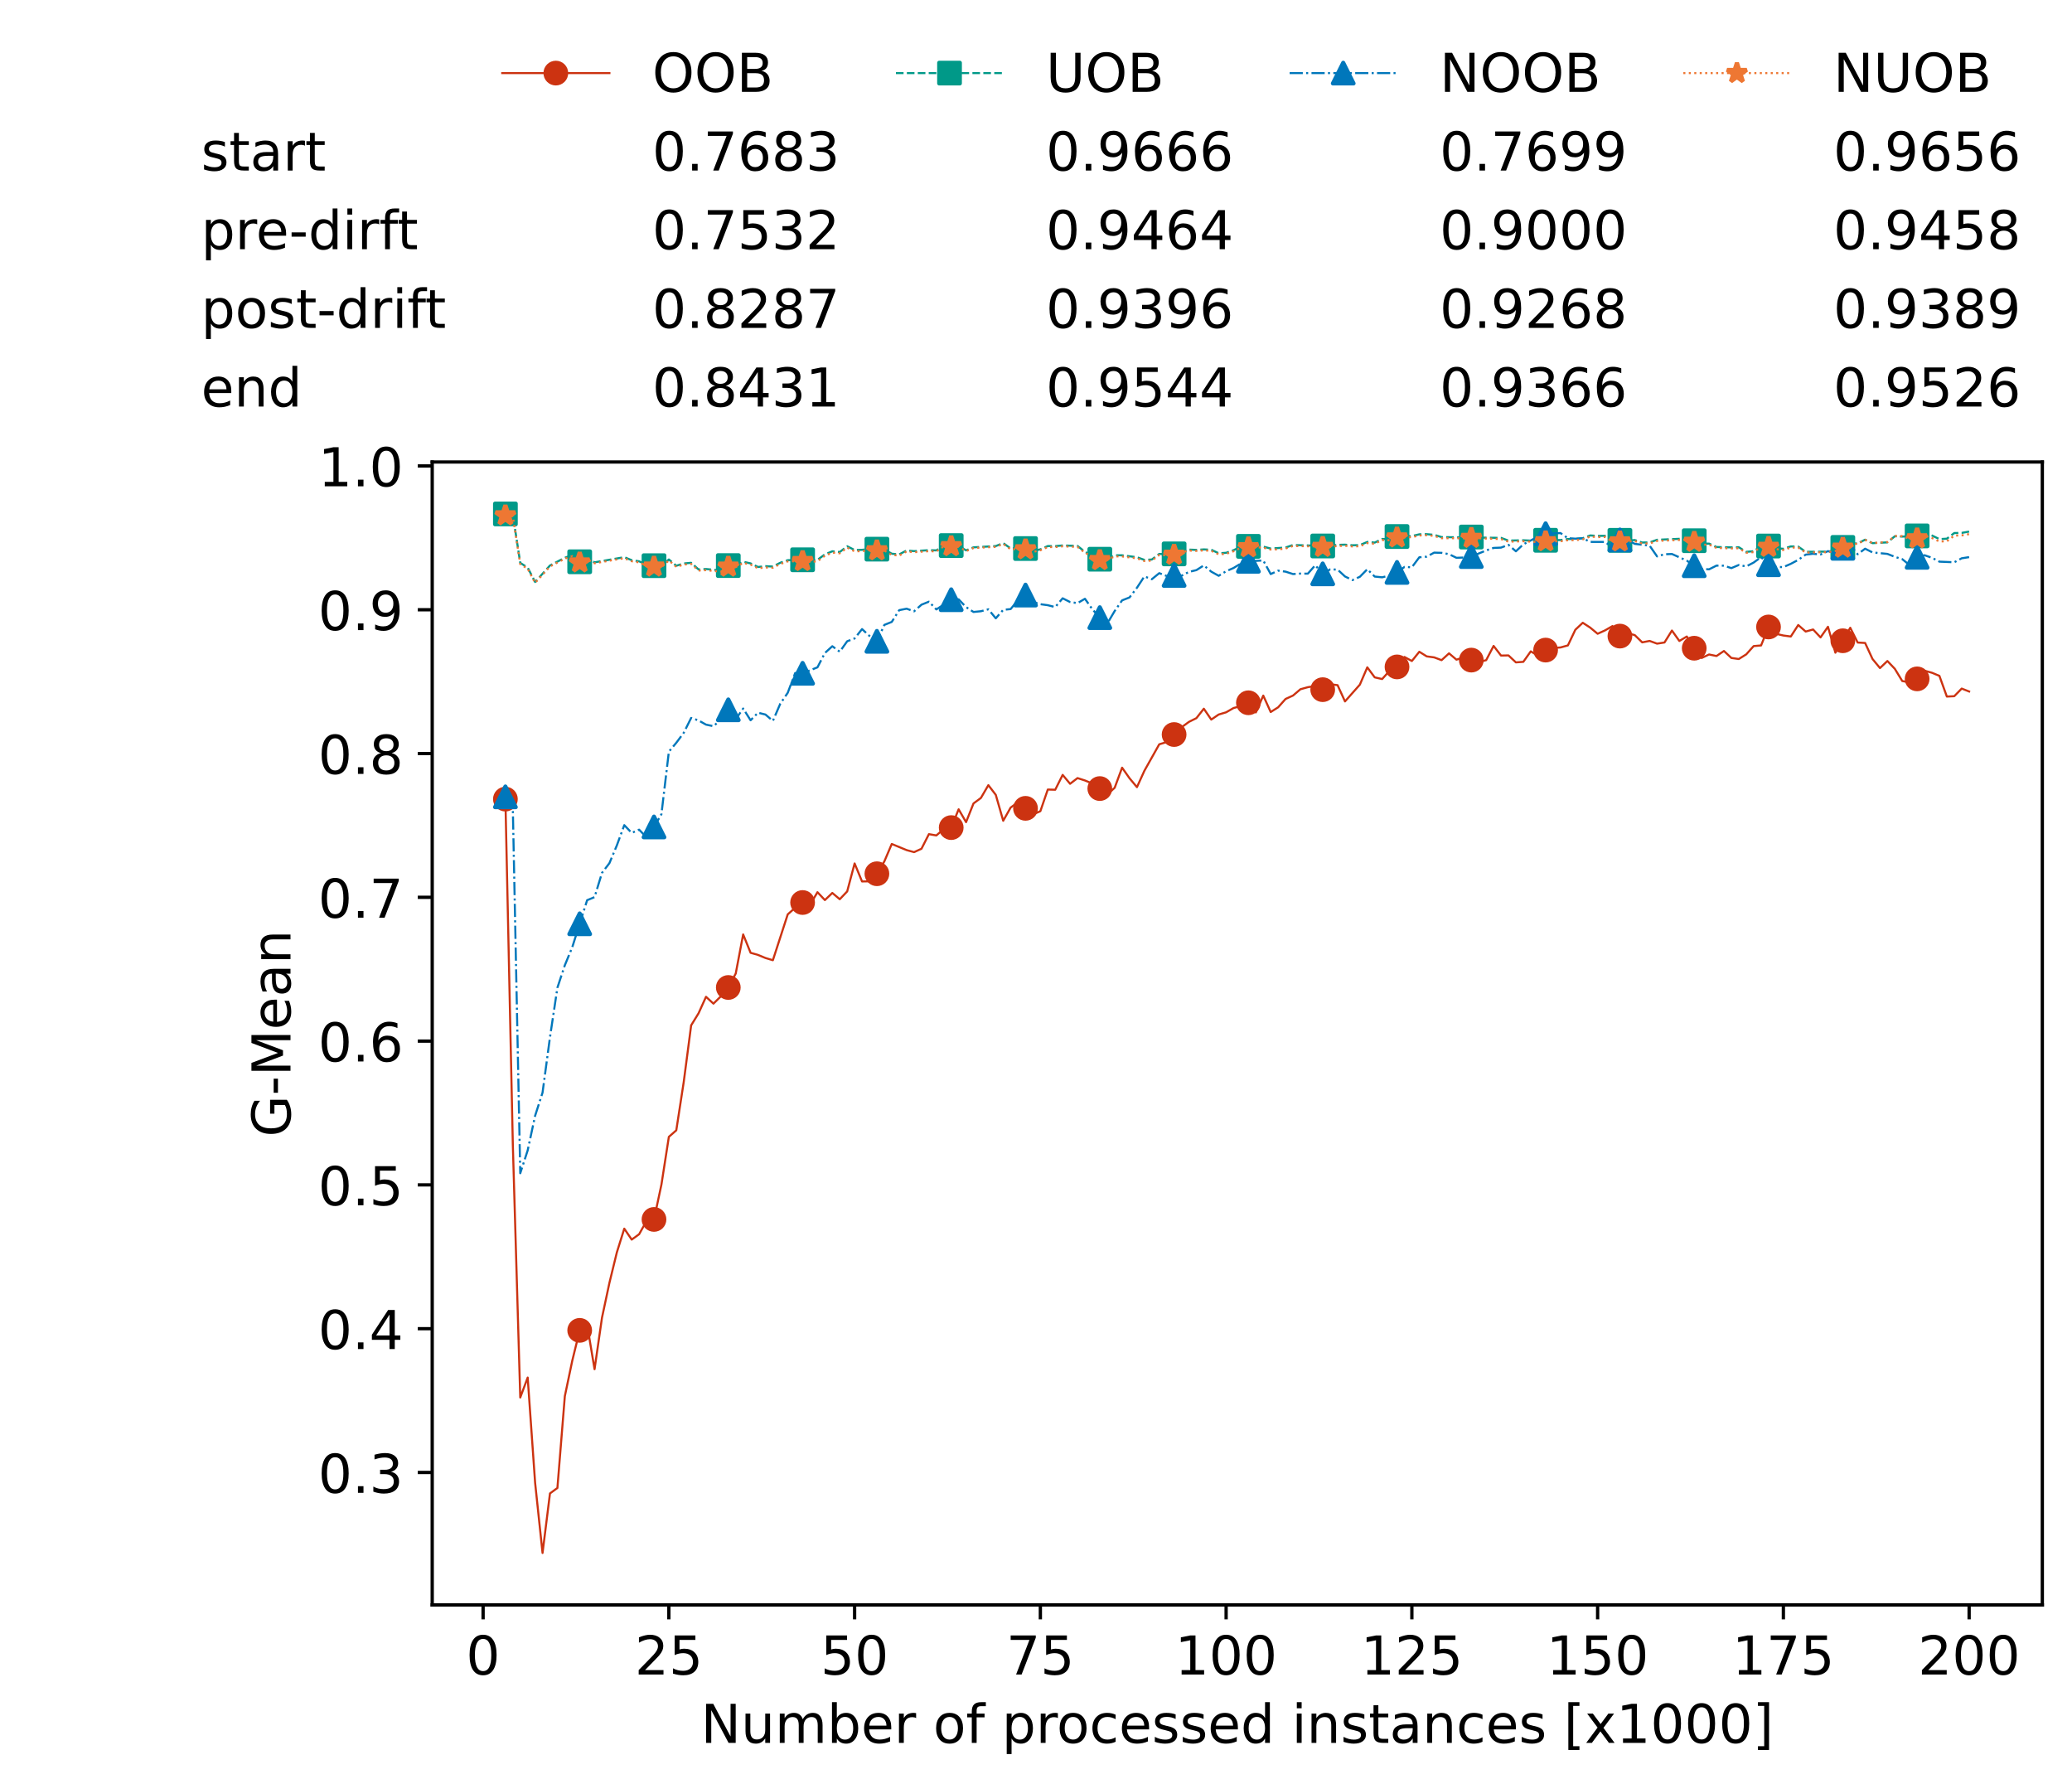 <?xml version="1.0" encoding="utf-8" standalone="no"?>
<!DOCTYPE svg PUBLIC "-//W3C//DTD SVG 1.1//EN"
  "http://www.w3.org/Graphics/SVG/1.1/DTD/svg11.dtd">
<!-- Created with matplotlib (https://matplotlib.org/) -->
<svg height="432.615pt" version="1.1" viewBox="0 0 502.65 432.615" width="502.65pt" xmlns="http://www.w3.org/2000/svg" xmlns:xlink="http://www.w3.org/1999/xlink">
 <defs>
  <style type="text/css">*{stroke-linecap:butt;stroke-linejoin:round;}</style>
 </defs>
 <g id="figure_1">
  <g id="patch_1">
   <path d="M 0 432.615 
L 502.65 432.615 
L 502.65 0 
L 0 0 
z
" style="fill:#ffffff;"/>
  </g>
  <g id="axes_1">
   <g id="patch_2">
    <path d="M 104.85 389.252 
L 495.45 389.252 
L 495.45 112.052 
L 104.85 112.052 
z
" style="fill:#ffffff;"/>
   </g>
   <g id="matplotlib.axis_1">
    <g id="xtick_1">
     <g id="line2d_1">
      <defs>
       <path d="M 0 0 
L 0 3.5 
" id="m76053ba5e7" style="stroke:#000000;stroke-width:0.8;"/>
      </defs>
      <g>
       <use style="stroke:#000000;stroke-width:0.8;" x="117.197" xlink:href="#m76053ba5e7" y="389.252"/>
      </g>
     </g>
     <g id="text_1">
      <!-- 0 -->
      <g transform="translate(113.061 406.13)scale(0.13 -0.13)">
       <defs>
        <path d="M 31.781 66.406 
Q 24.172 66.406 20.328 58.906 
Q 16.5 51.422 16.5 36.375 
Q 16.5 21.391 20.328 13.891 
Q 24.172 6.391 31.781 6.391 
Q 39.453 6.391 43.281 13.891 
Q 47.125 21.391 47.125 36.375 
Q 47.125 51.422 43.281 58.906 
Q 39.453 66.406 31.781 66.406 
z
M 31.781 74.219 
Q 44.047 74.219 50.516 64.516 
Q 56.984 54.828 56.984 36.375 
Q 56.984 17.969 50.516 8.266 
Q 44.047 -1.422 31.781 -1.422 
Q 19.531 -1.422 13.062 8.266 
Q 6.594 17.969 6.594 36.375 
Q 6.594 54.828 13.062 64.516 
Q 19.531 74.219 31.781 74.219 
z
" id="DejaVuSans-48"/>
       </defs>
       <use xlink:href="#DejaVuSans-48"/>
      </g>
     </g>
    </g>
    <g id="xtick_2">
     <g id="line2d_2">
      <g>
       <use style="stroke:#000000;stroke-width:0.8;" x="162.259" xlink:href="#m76053ba5e7" y="389.252"/>
      </g>
     </g>
     <g id="text_2">
      <!-- 25 -->
      <g transform="translate(153.988 406.13)scale(0.13 -0.13)">
       <defs>
        <path d="M 19.188 8.297 
L 53.609 8.297 
L 53.609 0 
L 7.328 0 
L 7.328 8.297 
Q 12.938 14.109 22.625 23.891 
Q 32.328 33.688 34.812 36.531 
Q 39.547 41.844 41.422 45.531 
Q 43.312 49.219 43.312 52.781 
Q 43.312 58.594 39.234 62.25 
Q 35.156 65.922 28.609 65.922 
Q 23.969 65.922 18.812 64.312 
Q 13.672 62.703 7.812 59.422 
L 7.812 69.391 
Q 13.766 71.781 18.938 73 
Q 24.125 74.219 28.422 74.219 
Q 39.75 74.219 46.484 68.547 
Q 53.219 62.891 53.219 53.422 
Q 53.219 48.922 51.531 44.891 
Q 49.859 40.875 45.406 35.406 
Q 44.188 33.984 37.641 27.219 
Q 31.109 20.453 19.188 8.297 
z
" id="DejaVuSans-50"/>
        <path d="M 10.797 72.906 
L 49.516 72.906 
L 49.516 64.594 
L 19.828 64.594 
L 19.828 46.734 
Q 21.969 47.469 24.109 47.828 
Q 26.266 48.188 28.422 48.188 
Q 40.625 48.188 47.75 41.5 
Q 54.891 34.812 54.891 23.391 
Q 54.891 11.625 47.562 5.094 
Q 40.234 -1.422 26.906 -1.422 
Q 22.312 -1.422 17.547 -0.641 
Q 12.797 0.141 7.719 1.703 
L 7.719 11.625 
Q 12.109 9.234 16.797 8.062 
Q 21.484 6.891 26.703 6.891 
Q 35.156 6.891 40.078 11.328 
Q 45.016 15.766 45.016 23.391 
Q 45.016 31 40.078 35.438 
Q 35.156 39.891 26.703 39.891 
Q 22.75 39.891 18.812 39.016 
Q 14.891 38.141 10.797 36.281 
z
" id="DejaVuSans-53"/>
       </defs>
       <use xlink:href="#DejaVuSans-50"/>
       <use x="63.623" xlink:href="#DejaVuSans-53"/>
      </g>
     </g>
    </g>
    <g id="xtick_3">
     <g id="line2d_3">
      <g>
       <use style="stroke:#000000;stroke-width:0.8;" x="207.322" xlink:href="#m76053ba5e7" y="389.252"/>
      </g>
     </g>
     <g id="text_3">
      <!-- 50 -->
      <g transform="translate(199.05 406.13)scale(0.13 -0.13)">
       <use xlink:href="#DejaVuSans-53"/>
       <use x="63.623" xlink:href="#DejaVuSans-48"/>
      </g>
     </g>
    </g>
    <g id="xtick_4">
     <g id="line2d_4">
      <g>
       <use style="stroke:#000000;stroke-width:0.8;" x="252.384" xlink:href="#m76053ba5e7" y="389.252"/>
      </g>
     </g>
     <g id="text_4">
      <!-- 75 -->
      <g transform="translate(244.113 406.13)scale(0.13 -0.13)">
       <defs>
        <path d="M 8.203 72.906 
L 55.078 72.906 
L 55.078 68.703 
L 28.609 0 
L 18.312 0 
L 43.219 64.594 
L 8.203 64.594 
z
" id="DejaVuSans-55"/>
       </defs>
       <use xlink:href="#DejaVuSans-55"/>
       <use x="63.623" xlink:href="#DejaVuSans-53"/>
      </g>
     </g>
    </g>
    <g id="xtick_5">
     <g id="line2d_5">
      <g>
       <use style="stroke:#000000;stroke-width:0.8;" x="297.446" xlink:href="#m76053ba5e7" y="389.252"/>
      </g>
     </g>
     <g id="text_5">
      <!-- 100 -->
      <g transform="translate(285.039 406.13)scale(0.13 -0.13)">
       <defs>
        <path d="M 12.406 8.297 
L 28.516 8.297 
L 28.516 63.922 
L 10.984 60.406 
L 10.984 69.391 
L 28.422 72.906 
L 38.281 72.906 
L 38.281 8.297 
L 54.391 8.297 
L 54.391 0 
L 12.406 0 
z
" id="DejaVuSans-49"/>
       </defs>
       <use xlink:href="#DejaVuSans-49"/>
       <use x="63.623" xlink:href="#DejaVuSans-48"/>
       <use x="127.246" xlink:href="#DejaVuSans-48"/>
      </g>
     </g>
    </g>
    <g id="xtick_6">
     <g id="line2d_6">
      <g>
       <use style="stroke:#000000;stroke-width:0.8;" x="342.509" xlink:href="#m76053ba5e7" y="389.252"/>
      </g>
     </g>
     <g id="text_6">
      <!-- 125 -->
      <g transform="translate(330.102 406.13)scale(0.13 -0.13)">
       <use xlink:href="#DejaVuSans-49"/>
       <use x="63.623" xlink:href="#DejaVuSans-50"/>
       <use x="127.246" xlink:href="#DejaVuSans-53"/>
      </g>
     </g>
    </g>
    <g id="xtick_7">
     <g id="line2d_7">
      <g>
       <use style="stroke:#000000;stroke-width:0.8;" x="387.571" xlink:href="#m76053ba5e7" y="389.252"/>
      </g>
     </g>
     <g id="text_7">
      <!-- 150 -->
      <g transform="translate(375.164 406.13)scale(0.13 -0.13)">
       <use xlink:href="#DejaVuSans-49"/>
       <use x="63.623" xlink:href="#DejaVuSans-53"/>
       <use x="127.246" xlink:href="#DejaVuSans-48"/>
      </g>
     </g>
    </g>
    <g id="xtick_8">
     <g id="line2d_8">
      <g>
       <use style="stroke:#000000;stroke-width:0.8;" x="432.633" xlink:href="#m76053ba5e7" y="389.252"/>
      </g>
     </g>
     <g id="text_8">
      <!-- 175 -->
      <g transform="translate(420.226 406.13)scale(0.13 -0.13)">
       <use xlink:href="#DejaVuSans-49"/>
       <use x="63.623" xlink:href="#DejaVuSans-55"/>
       <use x="127.246" xlink:href="#DejaVuSans-53"/>
      </g>
     </g>
    </g>
    <g id="xtick_9">
     <g id="line2d_9">
      <g>
       <use style="stroke:#000000;stroke-width:0.8;" x="477.695" xlink:href="#m76053ba5e7" y="389.252"/>
      </g>
     </g>
     <g id="text_9">
      <!-- 200 -->
      <g transform="translate(465.289 406.13)scale(0.13 -0.13)">
       <use xlink:href="#DejaVuSans-50"/>
       <use x="63.623" xlink:href="#DejaVuSans-48"/>
       <use x="127.246" xlink:href="#DejaVuSans-48"/>
      </g>
     </g>
    </g>
    <g id="text_10">
     <!-- Number of processed instances [x1000] -->
     <g transform="translate(170.025 422.711)scale(0.13 -0.13)">
      <defs>
       <path d="M 9.812 72.906 
L 23.094 72.906 
L 55.422 11.922 
L 55.422 72.906 
L 64.984 72.906 
L 64.984 0 
L 51.703 0 
L 19.391 60.984 
L 19.391 0 
L 9.812 0 
z
" id="DejaVuSans-78"/>
       <path d="M 8.5 21.578 
L 8.5 54.688 
L 17.484 54.688 
L 17.484 21.922 
Q 17.484 14.156 20.5 10.266 
Q 23.531 6.391 29.594 6.391 
Q 36.859 6.391 41.078 11.031 
Q 45.312 15.672 45.312 23.688 
L 45.312 54.688 
L 54.297 54.688 
L 54.297 0 
L 45.312 0 
L 45.312 8.406 
Q 42.047 3.422 37.719 1 
Q 33.406 -1.422 27.688 -1.422 
Q 18.266 -1.422 13.375 4.438 
Q 8.5 10.297 8.5 21.578 
z
M 31.109 56 
z
" id="DejaVuSans-117"/>
       <path d="M 52 44.188 
Q 55.375 50.25 60.062 53.125 
Q 64.75 56 71.094 56 
Q 79.641 56 84.281 50.016 
Q 88.922 44.047 88.922 33.016 
L 88.922 0 
L 79.891 0 
L 79.891 32.719 
Q 79.891 40.578 77.094 44.375 
Q 74.312 48.188 68.609 48.188 
Q 61.625 48.188 57.562 43.547 
Q 53.516 38.922 53.516 30.906 
L 53.516 0 
L 44.484 0 
L 44.484 32.719 
Q 44.484 40.625 41.703 44.406 
Q 38.922 48.188 33.109 48.188 
Q 26.219 48.188 22.156 43.531 
Q 18.109 38.875 18.109 30.906 
L 18.109 0 
L 9.078 0 
L 9.078 54.688 
L 18.109 54.688 
L 18.109 46.188 
Q 21.188 51.219 25.484 53.609 
Q 29.781 56 35.688 56 
Q 41.656 56 45.828 52.969 
Q 50 49.953 52 44.188 
z
" id="DejaVuSans-109"/>
       <path d="M 48.688 27.297 
Q 48.688 37.203 44.609 42.844 
Q 40.531 48.484 33.406 48.484 
Q 26.266 48.484 22.188 42.844 
Q 18.109 37.203 18.109 27.297 
Q 18.109 17.391 22.188 11.75 
Q 26.266 6.109 33.406 6.109 
Q 40.531 6.109 44.609 11.75 
Q 48.688 17.391 48.688 27.297 
z
M 18.109 46.391 
Q 20.953 51.266 25.266 53.625 
Q 29.594 56 35.594 56 
Q 45.562 56 51.781 48.094 
Q 58.016 40.188 58.016 27.297 
Q 58.016 14.406 51.781 6.484 
Q 45.562 -1.422 35.594 -1.422 
Q 29.594 -1.422 25.266 0.953 
Q 20.953 3.328 18.109 8.203 
L 18.109 0 
L 9.078 0 
L 9.078 75.984 
L 18.109 75.984 
z
" id="DejaVuSans-98"/>
       <path d="M 56.203 29.594 
L 56.203 25.203 
L 14.891 25.203 
Q 15.484 15.922 20.484 11.062 
Q 25.484 6.203 34.422 6.203 
Q 39.594 6.203 44.453 7.469 
Q 49.312 8.734 54.109 11.281 
L 54.109 2.781 
Q 49.266 0.734 44.188 -0.344 
Q 39.109 -1.422 33.891 -1.422 
Q 20.797 -1.422 13.156 6.188 
Q 5.516 13.812 5.516 26.812 
Q 5.516 40.234 12.766 48.109 
Q 20.016 56 32.328 56 
Q 43.359 56 49.781 48.891 
Q 56.203 41.797 56.203 29.594 
z
M 47.219 32.234 
Q 47.125 39.594 43.094 43.984 
Q 39.062 48.391 32.422 48.391 
Q 24.906 48.391 20.391 44.141 
Q 15.875 39.891 15.188 32.172 
z
" id="DejaVuSans-101"/>
       <path d="M 41.109 46.297 
Q 39.594 47.172 37.812 47.578 
Q 36.031 48 33.891 48 
Q 26.266 48 22.188 43.047 
Q 18.109 38.094 18.109 28.812 
L 18.109 0 
L 9.078 0 
L 9.078 54.688 
L 18.109 54.688 
L 18.109 46.188 
Q 20.953 51.172 25.484 53.578 
Q 30.031 56 36.531 56 
Q 37.453 56 38.578 55.875 
Q 39.703 55.766 41.062 55.516 
z
" id="DejaVuSans-114"/>
       <path id="DejaVuSans-32"/>
       <path d="M 30.609 48.391 
Q 23.391 48.391 19.188 42.75 
Q 14.984 37.109 14.984 27.297 
Q 14.984 17.484 19.156 11.844 
Q 23.344 6.203 30.609 6.203 
Q 37.797 6.203 41.984 11.859 
Q 46.188 17.531 46.188 27.297 
Q 46.188 37.016 41.984 42.703 
Q 37.797 48.391 30.609 48.391 
z
M 30.609 56 
Q 42.328 56 49.016 48.375 
Q 55.719 40.766 55.719 27.297 
Q 55.719 13.875 49.016 6.219 
Q 42.328 -1.422 30.609 -1.422 
Q 18.844 -1.422 12.172 6.219 
Q 5.516 13.875 5.516 27.297 
Q 5.516 40.766 12.172 48.375 
Q 18.844 56 30.609 56 
z
" id="DejaVuSans-111"/>
       <path d="M 37.109 75.984 
L 37.109 68.5 
L 28.516 68.5 
Q 23.688 68.5 21.797 66.547 
Q 19.922 64.594 19.922 59.516 
L 19.922 54.688 
L 34.719 54.688 
L 34.719 47.703 
L 19.922 47.703 
L 19.922 0 
L 10.891 0 
L 10.891 47.703 
L 2.297 47.703 
L 2.297 54.688 
L 10.891 54.688 
L 10.891 58.5 
Q 10.891 67.625 15.141 71.797 
Q 19.391 75.984 28.609 75.984 
z
" id="DejaVuSans-102"/>
       <path d="M 18.109 8.203 
L 18.109 -20.797 
L 9.078 -20.797 
L 9.078 54.688 
L 18.109 54.688 
L 18.109 46.391 
Q 20.953 51.266 25.266 53.625 
Q 29.594 56 35.594 56 
Q 45.562 56 51.781 48.094 
Q 58.016 40.188 58.016 27.297 
Q 58.016 14.406 51.781 6.484 
Q 45.562 -1.422 35.594 -1.422 
Q 29.594 -1.422 25.266 0.953 
Q 20.953 3.328 18.109 8.203 
z
M 48.688 27.297 
Q 48.688 37.203 44.609 42.844 
Q 40.531 48.484 33.406 48.484 
Q 26.266 48.484 22.188 42.844 
Q 18.109 37.203 18.109 27.297 
Q 18.109 17.391 22.188 11.75 
Q 26.266 6.109 33.406 6.109 
Q 40.531 6.109 44.609 11.75 
Q 48.688 17.391 48.688 27.297 
z
" id="DejaVuSans-112"/>
       <path d="M 48.781 52.594 
L 48.781 44.188 
Q 44.969 46.297 41.141 47.344 
Q 37.312 48.391 33.406 48.391 
Q 24.656 48.391 19.812 42.844 
Q 14.984 37.312 14.984 27.297 
Q 14.984 17.281 19.812 11.734 
Q 24.656 6.203 33.406 6.203 
Q 37.312 6.203 41.141 7.25 
Q 44.969 8.297 48.781 10.406 
L 48.781 2.094 
Q 45.016 0.344 40.984 -0.531 
Q 36.969 -1.422 32.422 -1.422 
Q 20.062 -1.422 12.781 6.344 
Q 5.516 14.109 5.516 27.297 
Q 5.516 40.672 12.859 48.328 
Q 20.219 56 33.016 56 
Q 37.156 56 41.109 55.141 
Q 45.062 54.297 48.781 52.594 
z
" id="DejaVuSans-99"/>
       <path d="M 44.281 53.078 
L 44.281 44.578 
Q 40.484 46.531 36.375 47.5 
Q 32.281 48.484 27.875 48.484 
Q 21.188 48.484 17.844 46.438 
Q 14.5 44.391 14.5 40.281 
Q 14.5 37.156 16.891 35.375 
Q 19.281 33.594 26.516 31.984 
L 29.594 31.297 
Q 39.156 29.25 43.188 25.516 
Q 47.219 21.781 47.219 15.094 
Q 47.219 7.469 41.188 3.016 
Q 35.156 -1.422 24.609 -1.422 
Q 20.219 -1.422 15.453 -0.562 
Q 10.688 0.297 5.422 2 
L 5.422 11.281 
Q 10.406 8.688 15.234 7.391 
Q 20.062 6.109 24.812 6.109 
Q 31.156 6.109 34.562 8.281 
Q 37.984 10.453 37.984 14.406 
Q 37.984 18.062 35.516 20.016 
Q 33.062 21.969 24.703 23.781 
L 21.578 24.516 
Q 13.234 26.266 9.516 29.906 
Q 5.812 33.547 5.812 39.891 
Q 5.812 47.609 11.281 51.797 
Q 16.75 56 26.812 56 
Q 31.781 56 36.172 55.266 
Q 40.578 54.547 44.281 53.078 
z
" id="DejaVuSans-115"/>
       <path d="M 45.406 46.391 
L 45.406 75.984 
L 54.391 75.984 
L 54.391 0 
L 45.406 0 
L 45.406 8.203 
Q 42.578 3.328 38.25 0.953 
Q 33.938 -1.422 27.875 -1.422 
Q 17.969 -1.422 11.734 6.484 
Q 5.516 14.406 5.516 27.297 
Q 5.516 40.188 11.734 48.094 
Q 17.969 56 27.875 56 
Q 33.938 56 38.25 53.625 
Q 42.578 51.266 45.406 46.391 
z
M 14.797 27.297 
Q 14.797 17.391 18.875 11.75 
Q 22.953 6.109 30.078 6.109 
Q 37.203 6.109 41.297 11.75 
Q 45.406 17.391 45.406 27.297 
Q 45.406 37.203 41.297 42.844 
Q 37.203 48.484 30.078 48.484 
Q 22.953 48.484 18.875 42.844 
Q 14.797 37.203 14.797 27.297 
z
" id="DejaVuSans-100"/>
       <path d="M 9.422 54.688 
L 18.406 54.688 
L 18.406 0 
L 9.422 0 
z
M 9.422 75.984 
L 18.406 75.984 
L 18.406 64.594 
L 9.422 64.594 
z
" id="DejaVuSans-105"/>
       <path d="M 54.891 33.016 
L 54.891 0 
L 45.906 0 
L 45.906 32.719 
Q 45.906 40.484 42.875 44.328 
Q 39.844 48.188 33.797 48.188 
Q 26.516 48.188 22.312 43.547 
Q 18.109 38.922 18.109 30.906 
L 18.109 0 
L 9.078 0 
L 9.078 54.688 
L 18.109 54.688 
L 18.109 46.188 
Q 21.344 51.125 25.703 53.562 
Q 30.078 56 35.797 56 
Q 45.219 56 50.047 50.172 
Q 54.891 44.344 54.891 33.016 
z
" id="DejaVuSans-110"/>
       <path d="M 18.312 70.219 
L 18.312 54.688 
L 36.812 54.688 
L 36.812 47.703 
L 18.312 47.703 
L 18.312 18.016 
Q 18.312 11.328 20.141 9.422 
Q 21.969 7.516 27.594 7.516 
L 36.812 7.516 
L 36.812 0 
L 27.594 0 
Q 17.188 0 13.234 3.875 
Q 9.281 7.766 9.281 18.016 
L 9.281 47.703 
L 2.688 47.703 
L 2.688 54.688 
L 9.281 54.688 
L 9.281 70.219 
z
" id="DejaVuSans-116"/>
       <path d="M 34.281 27.484 
Q 23.391 27.484 19.188 25 
Q 14.984 22.516 14.984 16.5 
Q 14.984 11.719 18.141 8.906 
Q 21.297 6.109 26.703 6.109 
Q 34.188 6.109 38.703 11.406 
Q 43.219 16.703 43.219 25.484 
L 43.219 27.484 
z
M 52.203 31.203 
L 52.203 0 
L 43.219 0 
L 43.219 8.297 
Q 40.141 3.328 35.547 0.953 
Q 30.953 -1.422 24.312 -1.422 
Q 15.922 -1.422 10.953 3.297 
Q 6 8.016 6 15.922 
Q 6 25.141 12.172 29.828 
Q 18.359 34.516 30.609 34.516 
L 43.219 34.516 
L 43.219 35.406 
Q 43.219 41.609 39.141 45 
Q 35.062 48.391 27.688 48.391 
Q 23 48.391 18.547 47.266 
Q 14.109 46.141 10.016 43.891 
L 10.016 52.203 
Q 14.938 54.109 19.578 55.047 
Q 24.219 56 28.609 56 
Q 40.484 56 46.344 49.844 
Q 52.203 43.703 52.203 31.203 
z
" id="DejaVuSans-97"/>
       <path d="M 8.594 75.984 
L 29.297 75.984 
L 29.297 69 
L 17.578 69 
L 17.578 -6.203 
L 29.297 -6.203 
L 29.297 -13.188 
L 8.594 -13.188 
z
" id="DejaVuSans-91"/>
       <path d="M 54.891 54.688 
L 35.109 28.078 
L 55.906 0 
L 45.312 0 
L 29.391 21.484 
L 13.484 0 
L 2.875 0 
L 24.125 28.609 
L 4.688 54.688 
L 15.281 54.688 
L 29.781 35.203 
L 44.281 54.688 
z
" id="DejaVuSans-120"/>
       <path d="M 30.422 75.984 
L 30.422 -13.188 
L 9.719 -13.188 
L 9.719 -6.203 
L 21.391 -6.203 
L 21.391 69 
L 9.719 69 
L 9.719 75.984 
z
" id="DejaVuSans-93"/>
      </defs>
      <use xlink:href="#DejaVuSans-78"/>
      <use x="74.805" xlink:href="#DejaVuSans-117"/>
      <use x="138.184" xlink:href="#DejaVuSans-109"/>
      <use x="235.596" xlink:href="#DejaVuSans-98"/>
      <use x="299.072" xlink:href="#DejaVuSans-101"/>
      <use x="360.596" xlink:href="#DejaVuSans-114"/>
      <use x="401.709" xlink:href="#DejaVuSans-32"/>
      <use x="433.496" xlink:href="#DejaVuSans-111"/>
      <use x="494.678" xlink:href="#DejaVuSans-102"/>
      <use x="529.883" xlink:href="#DejaVuSans-32"/>
      <use x="561.67" xlink:href="#DejaVuSans-112"/>
      <use x="625.146" xlink:href="#DejaVuSans-114"/>
      <use x="664.01" xlink:href="#DejaVuSans-111"/>
      <use x="725.191" xlink:href="#DejaVuSans-99"/>
      <use x="780.172" xlink:href="#DejaVuSans-101"/>
      <use x="841.695" xlink:href="#DejaVuSans-115"/>
      <use x="893.795" xlink:href="#DejaVuSans-115"/>
      <use x="945.895" xlink:href="#DejaVuSans-101"/>
      <use x="1007.418" xlink:href="#DejaVuSans-100"/>
      <use x="1070.895" xlink:href="#DejaVuSans-32"/>
      <use x="1102.682" xlink:href="#DejaVuSans-105"/>
      <use x="1130.465" xlink:href="#DejaVuSans-110"/>
      <use x="1193.844" xlink:href="#DejaVuSans-115"/>
      <use x="1245.943" xlink:href="#DejaVuSans-116"/>
      <use x="1285.152" xlink:href="#DejaVuSans-97"/>
      <use x="1346.432" xlink:href="#DejaVuSans-110"/>
      <use x="1409.811" xlink:href="#DejaVuSans-99"/>
      <use x="1464.791" xlink:href="#DejaVuSans-101"/>
      <use x="1526.314" xlink:href="#DejaVuSans-115"/>
      <use x="1578.414" xlink:href="#DejaVuSans-32"/>
      <use x="1610.201" xlink:href="#DejaVuSans-91"/>
      <use x="1649.215" xlink:href="#DejaVuSans-120"/>
      <use x="1708.395" xlink:href="#DejaVuSans-49"/>
      <use x="1772.018" xlink:href="#DejaVuSans-48"/>
      <use x="1835.641" xlink:href="#DejaVuSans-48"/>
      <use x="1899.264" xlink:href="#DejaVuSans-48"/>
      <use x="1962.887" xlink:href="#DejaVuSans-93"/>
     </g>
    </g>
   </g>
   <g id="matplotlib.axis_2">
    <g id="ytick_1">
     <g id="line2d_10">
      <defs>
       <path d="M 0 0 
L -3.5 0 
" id="m9248fd667e" style="stroke:#000000;stroke-width:0.8;"/>
      </defs>
      <g>
       <use style="stroke:#000000;stroke-width:0.8;" x="104.85" xlink:href="#m9248fd667e" y="357.124"/>
      </g>
     </g>
     <g id="text_11">
      <!-- 0.3 -->
      <g transform="translate(77.176 362.063)scale(0.13 -0.13)">
       <defs>
        <path d="M 10.688 12.406 
L 21 12.406 
L 21 0 
L 10.688 0 
z
" id="DejaVuSans-46"/>
        <path d="M 40.578 39.312 
Q 47.656 37.797 51.625 33 
Q 55.609 28.219 55.609 21.188 
Q 55.609 10.406 48.188 4.484 
Q 40.766 -1.422 27.094 -1.422 
Q 22.516 -1.422 17.656 -0.516 
Q 12.797 0.391 7.625 2.203 
L 7.625 11.719 
Q 11.719 9.328 16.594 8.109 
Q 21.484 6.891 26.812 6.891 
Q 36.078 6.891 40.938 10.547 
Q 45.797 14.203 45.797 21.188 
Q 45.797 27.641 41.281 31.266 
Q 36.766 34.906 28.719 34.906 
L 20.219 34.906 
L 20.219 43.016 
L 29.109 43.016 
Q 36.375 43.016 40.234 45.922 
Q 44.094 48.828 44.094 54.297 
Q 44.094 59.906 40.109 62.906 
Q 36.141 65.922 28.719 65.922 
Q 24.656 65.922 20.016 65.031 
Q 15.375 64.156 9.812 62.312 
L 9.812 71.094 
Q 15.438 72.656 20.344 73.438 
Q 25.25 74.219 29.594 74.219 
Q 40.828 74.219 47.359 69.109 
Q 53.906 64.016 53.906 55.328 
Q 53.906 49.266 50.438 45.094 
Q 46.969 40.922 40.578 39.312 
z
" id="DejaVuSans-51"/>
       </defs>
       <use xlink:href="#DejaVuSans-48"/>
       <use x="63.623" xlink:href="#DejaVuSans-46"/>
       <use x="95.41" xlink:href="#DejaVuSans-51"/>
      </g>
     </g>
    </g>
    <g id="ytick_2">
     <g id="line2d_11">
      <g>
       <use style="stroke:#000000;stroke-width:0.8;" x="104.85" xlink:href="#m9248fd667e" y="322.251"/>
      </g>
     </g>
     <g id="text_12">
      <!-- 0.4 -->
      <g transform="translate(77.176 327.19)scale(0.13 -0.13)">
       <defs>
        <path d="M 37.797 64.312 
L 12.891 25.391 
L 37.797 25.391 
z
M 35.203 72.906 
L 47.609 72.906 
L 47.609 25.391 
L 58.016 25.391 
L 58.016 17.188 
L 47.609 17.188 
L 47.609 0 
L 37.797 0 
L 37.797 17.188 
L 4.891 17.188 
L 4.891 26.703 
z
" id="DejaVuSans-52"/>
       </defs>
       <use xlink:href="#DejaVuSans-48"/>
       <use x="63.623" xlink:href="#DejaVuSans-46"/>
       <use x="95.41" xlink:href="#DejaVuSans-52"/>
      </g>
     </g>
    </g>
    <g id="ytick_3">
     <g id="line2d_12">
      <g>
       <use style="stroke:#000000;stroke-width:0.8;" x="104.85" xlink:href="#m9248fd667e" y="287.377"/>
      </g>
     </g>
     <g id="text_13">
      <!-- 0.5 -->
      <g transform="translate(77.176 292.316)scale(0.13 -0.13)">
       <use xlink:href="#DejaVuSans-48"/>
       <use x="63.623" xlink:href="#DejaVuSans-46"/>
       <use x="95.41" xlink:href="#DejaVuSans-53"/>
      </g>
     </g>
    </g>
    <g id="ytick_4">
     <g id="line2d_13">
      <g>
       <use style="stroke:#000000;stroke-width:0.8;" x="104.85" xlink:href="#m9248fd667e" y="252.504"/>
      </g>
     </g>
     <g id="text_14">
      <!-- 0.6 -->
      <g transform="translate(77.176 257.442)scale(0.13 -0.13)">
       <defs>
        <path d="M 33.016 40.375 
Q 26.375 40.375 22.484 35.828 
Q 18.609 31.297 18.609 23.391 
Q 18.609 15.531 22.484 10.953 
Q 26.375 6.391 33.016 6.391 
Q 39.656 6.391 43.531 10.953 
Q 47.406 15.531 47.406 23.391 
Q 47.406 31.297 43.531 35.828 
Q 39.656 40.375 33.016 40.375 
z
M 52.594 71.297 
L 52.594 62.312 
Q 48.875 64.062 45.094 64.984 
Q 41.312 65.922 37.594 65.922 
Q 27.828 65.922 22.672 59.328 
Q 17.531 52.734 16.797 39.406 
Q 19.672 43.656 24.016 45.922 
Q 28.375 48.188 33.594 48.188 
Q 44.578 48.188 50.953 41.516 
Q 57.328 34.859 57.328 23.391 
Q 57.328 12.156 50.688 5.359 
Q 44.047 -1.422 33.016 -1.422 
Q 20.359 -1.422 13.672 8.266 
Q 6.984 17.969 6.984 36.375 
Q 6.984 53.656 15.188 63.938 
Q 23.391 74.219 37.203 74.219 
Q 40.922 74.219 44.703 73.484 
Q 48.484 72.75 52.594 71.297 
z
" id="DejaVuSans-54"/>
       </defs>
       <use xlink:href="#DejaVuSans-48"/>
       <use x="63.623" xlink:href="#DejaVuSans-46"/>
       <use x="95.41" xlink:href="#DejaVuSans-54"/>
      </g>
     </g>
    </g>
    <g id="ytick_5">
     <g id="line2d_14">
      <g>
       <use style="stroke:#000000;stroke-width:0.8;" x="104.85" xlink:href="#m9248fd667e" y="217.63"/>
      </g>
     </g>
     <g id="text_15">
      <!-- 0.7 -->
      <g transform="translate(77.176 222.569)scale(0.13 -0.13)">
       <use xlink:href="#DejaVuSans-48"/>
       <use x="63.623" xlink:href="#DejaVuSans-46"/>
       <use x="95.41" xlink:href="#DejaVuSans-55"/>
      </g>
     </g>
    </g>
    <g id="ytick_6">
     <g id="line2d_15">
      <g>
       <use style="stroke:#000000;stroke-width:0.8;" x="104.85" xlink:href="#m9248fd667e" y="182.756"/>
      </g>
     </g>
     <g id="text_16">
      <!-- 0.8 -->
      <g transform="translate(77.176 187.695)scale(0.13 -0.13)">
       <defs>
        <path d="M 31.781 34.625 
Q 24.75 34.625 20.719 30.859 
Q 16.703 27.094 16.703 20.516 
Q 16.703 13.922 20.719 10.156 
Q 24.75 6.391 31.781 6.391 
Q 38.812 6.391 42.859 10.172 
Q 46.922 13.969 46.922 20.516 
Q 46.922 27.094 42.891 30.859 
Q 38.875 34.625 31.781 34.625 
z
M 21.922 38.812 
Q 15.578 40.375 12.031 44.719 
Q 8.5 49.078 8.5 55.328 
Q 8.5 64.062 14.719 69.141 
Q 20.953 74.219 31.781 74.219 
Q 42.672 74.219 48.875 69.141 
Q 55.078 64.062 55.078 55.328 
Q 55.078 49.078 51.531 44.719 
Q 48 40.375 41.703 38.812 
Q 48.828 37.156 52.797 32.312 
Q 56.781 27.484 56.781 20.516 
Q 56.781 9.906 50.312 4.234 
Q 43.844 -1.422 31.781 -1.422 
Q 19.734 -1.422 13.25 4.234 
Q 6.781 9.906 6.781 20.516 
Q 6.781 27.484 10.781 32.312 
Q 14.797 37.156 21.922 38.812 
z
M 18.312 54.391 
Q 18.312 48.734 21.844 45.562 
Q 25.391 42.391 31.781 42.391 
Q 38.141 42.391 41.719 45.562 
Q 45.312 48.734 45.312 54.391 
Q 45.312 60.062 41.719 63.234 
Q 38.141 66.406 31.781 66.406 
Q 25.391 66.406 21.844 63.234 
Q 18.312 60.062 18.312 54.391 
z
" id="DejaVuSans-56"/>
       </defs>
       <use xlink:href="#DejaVuSans-48"/>
       <use x="63.623" xlink:href="#DejaVuSans-46"/>
       <use x="95.41" xlink:href="#DejaVuSans-56"/>
      </g>
     </g>
    </g>
    <g id="ytick_7">
     <g id="line2d_16">
      <g>
       <use style="stroke:#000000;stroke-width:0.8;" x="104.85" xlink:href="#m9248fd667e" y="147.883"/>
      </g>
     </g>
     <g id="text_17">
      <!-- 0.9 -->
      <g transform="translate(77.176 152.822)scale(0.13 -0.13)">
       <defs>
        <path d="M 10.984 1.516 
L 10.984 10.5 
Q 14.703 8.734 18.5 7.812 
Q 22.312 6.891 25.984 6.891 
Q 35.75 6.891 40.891 13.453 
Q 46.047 20.016 46.781 33.406 
Q 43.953 29.203 39.594 26.953 
Q 35.25 24.703 29.984 24.703 
Q 19.047 24.703 12.672 31.312 
Q 6.297 37.938 6.297 49.422 
Q 6.297 60.641 12.938 67.422 
Q 19.578 74.219 30.609 74.219 
Q 43.266 74.219 49.922 64.516 
Q 56.594 54.828 56.594 36.375 
Q 56.594 19.141 48.406 8.859 
Q 40.234 -1.422 26.422 -1.422 
Q 22.703 -1.422 18.891 -0.688 
Q 15.094 0.047 10.984 1.516 
z
M 30.609 32.422 
Q 37.25 32.422 41.125 36.953 
Q 45.016 41.5 45.016 49.422 
Q 45.016 57.281 41.125 61.844 
Q 37.25 66.406 30.609 66.406 
Q 23.969 66.406 20.094 61.844 
Q 16.219 57.281 16.219 49.422 
Q 16.219 41.5 20.094 36.953 
Q 23.969 32.422 30.609 32.422 
z
" id="DejaVuSans-57"/>
       </defs>
       <use xlink:href="#DejaVuSans-48"/>
       <use x="63.623" xlink:href="#DejaVuSans-46"/>
       <use x="95.41" xlink:href="#DejaVuSans-57"/>
      </g>
     </g>
    </g>
    <g id="ytick_8">
     <g id="line2d_17">
      <g>
       <use style="stroke:#000000;stroke-width:0.8;" x="104.85" xlink:href="#m9248fd667e" y="113.009"/>
      </g>
     </g>
     <g id="text_18">
      <!-- 1.0 -->
      <g transform="translate(77.176 117.948)scale(0.13 -0.13)">
       <use xlink:href="#DejaVuSans-49"/>
       <use x="63.623" xlink:href="#DejaVuSans-46"/>
       <use x="95.41" xlink:href="#DejaVuSans-48"/>
      </g>
     </g>
    </g>
    <g id="text_19">
     <!-- G-Mean -->
     <g transform="translate(70.472 275.744)rotate(-90)scale(0.13 -0.13)">
      <defs>
       <path d="M 59.516 10.406 
L 59.516 29.984 
L 43.406 29.984 
L 43.406 38.094 
L 69.281 38.094 
L 69.281 6.781 
Q 63.578 2.734 56.688 0.656 
Q 49.812 -1.422 42 -1.422 
Q 24.906 -1.422 15.25 8.562 
Q 5.609 18.562 5.609 36.375 
Q 5.609 54.25 15.25 64.234 
Q 24.906 74.219 42 74.219 
Q 49.125 74.219 55.547 72.453 
Q 61.969 70.703 67.391 67.281 
L 67.391 56.781 
Q 61.922 61.422 55.766 63.766 
Q 49.609 66.109 42.828 66.109 
Q 29.438 66.109 22.719 58.641 
Q 16.016 51.172 16.016 36.375 
Q 16.016 21.625 22.719 14.156 
Q 29.438 6.688 42.828 6.688 
Q 48.047 6.688 52.141 7.594 
Q 56.25 8.5 59.516 10.406 
z
" id="DejaVuSans-71"/>
       <path d="M 4.891 31.391 
L 31.203 31.391 
L 31.203 23.391 
L 4.891 23.391 
z
" id="DejaVuSans-45"/>
       <path d="M 9.812 72.906 
L 24.516 72.906 
L 43.109 23.297 
L 61.812 72.906 
L 76.516 72.906 
L 76.516 0 
L 66.891 0 
L 66.891 64.016 
L 48.094 14.016 
L 38.188 14.016 
L 19.391 64.016 
L 19.391 0 
L 9.812 0 
z
" id="DejaVuSans-77"/>
      </defs>
      <use xlink:href="#DejaVuSans-71"/>
      <use x="77.49" xlink:href="#DejaVuSans-45"/>
      <use x="113.574" xlink:href="#DejaVuSans-77"/>
      <use x="199.854" xlink:href="#DejaVuSans-101"/>
      <use x="261.377" xlink:href="#DejaVuSans-97"/>
      <use x="322.656" xlink:href="#DejaVuSans-110"/>
     </g>
    </g>
   </g>
   <g id="line2d_18"/>
   <g id="line2d_19"/>
   <g id="line2d_20"/>
   <g id="line2d_21"/>
   <g id="line2d_22"/>
   <g id="line2d_23">
    <path clip-path="url(#pde8ed8b2b5)" d="M 122.605 193.807 
L 124.407 277.542 
L 126.21 338.943 
L 128.012 334.105 
L 129.815 359.633 
L 131.617 376.652 
L 133.419 362.205 
L 135.222 360.884 
L 137.024 338.618 
L 138.827 330.018 
L 140.629 322.658 
L 142.432 321.271 
L 144.234 332.077 
L 146.037 319.592 
L 147.839 311.142 
L 149.642 303.748 
L 151.444 297.992 
L 153.247 300.644 
L 155.049 299.342 
L 156.852 296.105 
L 158.654 295.752 
L 160.457 287.309 
L 162.259 275.72 
L 164.062 274.14 
L 165.864 262.438 
L 167.667 248.681 
L 169.469 245.749 
L 171.272 241.757 
L 173.074 243.416 
L 174.877 241.643 
L 176.679 239.497 
L 178.482 236.114 
L 180.284 226.631 
L 182.087 231.085 
L 183.889 231.599 
L 185.692 232.346 
L 187.494 232.885 
L 191.099 221.764 
L 192.902 220.158 
L 194.704 218.891 
L 196.507 219.472 
L 198.309 216.392 
L 200.112 218.296 
L 201.914 216.573 
L 203.717 218.094 
L 205.519 216.201 
L 207.322 209.417 
L 209.124 213.784 
L 210.927 213.753 
L 212.729 211.915 
L 214.532 208.927 
L 216.334 204.694 
L 219.939 206.179 
L 221.742 206.673 
L 223.544 205.853 
L 225.347 202.308 
L 227.149 202.624 
L 228.952 201.066 
L 230.754 200.721 
L 232.557 196.283 
L 234.359 199.398 
L 236.162 194.865 
L 237.964 193.525 
L 239.767 190.43 
L 241.569 192.78 
L 243.372 199.065 
L 245.174 195.859 
L 246.976 194.553 
L 250.581 197.538 
L 252.384 196.739 
L 254.186 191.489 
L 255.989 191.539 
L 257.791 187.938 
L 259.594 190.096 
L 261.396 188.714 
L 263.199 189.291 
L 265.001 190.031 
L 266.804 191.256 
L 268.606 192.695 
L 270.409 191.067 
L 272.211 186.188 
L 274.014 188.755 
L 275.816 190.911 
L 277.619 186.941 
L 281.224 180.516 
L 283.026 179.983 
L 286.631 176.386 
L 288.434 175.074 
L 290.236 174.177 
L 292.039 171.885 
L 293.841 174.521 
L 295.644 173.296 
L 297.446 172.759 
L 299.249 171.722 
L 301.051 171.241 
L 302.854 170.446 
L 304.656 172.784 
L 306.459 168.705 
L 308.261 172.69 
L 310.064 171.546 
L 311.866 169.523 
L 313.669 168.699 
L 315.471 167.168 
L 317.274 166.666 
L 319.076 166.355 
L 320.879 167.268 
L 322.681 165.945 
L 324.484 166.176 
L 326.286 170.117 
L 329.891 166.049 
L 331.694 161.85 
L 333.496 164.283 
L 335.299 164.693 
L 337.101 162.683 
L 338.904 161.747 
L 340.706 159.338 
L 342.509 160.318 
L 344.311 158.073 
L 346.114 159.196 
L 347.916 159.439 
L 349.719 160.11 
L 351.521 158.461 
L 353.324 159.991 
L 355.126 159.432 
L 356.928 160.098 
L 358.731 160.616 
L 360.533 160.108 
L 362.336 156.659 
L 364.138 158.998 
L 365.941 158.959 
L 367.743 160.649 
L 369.546 160.518 
L 371.348 157.978 
L 373.151 159.053 
L 374.953 157.669 
L 376.756 157.143 
L 378.558 157.033 
L 380.361 156.532 
L 382.163 152.738 
L 383.966 151.042 
L 385.768 152.217 
L 387.571 153.707 
L 389.373 152.887 
L 391.176 151.844 
L 392.978 154.276 
L 394.781 153.533 
L 396.583 154.04 
L 398.386 155.795 
L 400.188 155.447 
L 401.991 156.106 
L 403.793 155.824 
L 405.596 152.926 
L 407.398 155.459 
L 409.201 154.376 
L 411.003 157.215 
L 412.806 159.583 
L 414.608 158.731 
L 416.411 159.108 
L 418.213 157.887 
L 420.016 159.575 
L 421.818 159.832 
L 423.621 158.704 
L 425.423 156.697 
L 427.226 156.54 
L 429.028 152.062 
L 430.831 153.717 
L 432.633 154.131 
L 434.436 154.374 
L 436.238 151.589 
L 438.041 153.17 
L 439.843 152.673 
L 441.646 154.593 
L 443.448 152.015 
L 445.251 158.3 
L 447.053 155.409 
L 448.856 152.254 
L 450.658 155.837 
L 452.461 155.939 
L 454.263 159.838 
L 456.066 162.027 
L 457.868 160.318 
L 459.671 162.217 
L 461.473 165.174 
L 463.276 165.517 
L 465.078 164.65 
L 466.881 162.668 
L 468.683 163.17 
L 470.485 163.923 
L 472.288 168.939 
L 474.09 168.851 
L 475.893 167.003 
L 477.695 167.715 
L 477.695 167.715 
" style="fill:none;stroke:#cc3311;stroke-linecap:square;stroke-width:0.5;"/>
    <defs>
     <path d="M 0 2.5 
C 0.663 2.5 1.299 2.237 1.768 1.768 
C 2.237 1.299 2.5 0.663 2.5 0 
C 2.5 -0.663 2.237 -1.299 1.768 -1.768 
C 1.299 -2.237 0.663 -2.5 0 -2.5 
C -0.663 -2.5 -1.299 -2.237 -1.768 -1.768 
C -2.237 -1.299 -2.5 -0.663 -2.5 0 
C -2.5 0.663 -2.237 1.299 -1.768 1.768 
C -1.299 2.237 -0.663 2.5 0 2.5 
z
" id="mc20f730a22" style="stroke:#cc3311;"/>
    </defs>
    <g clip-path="url(#pde8ed8b2b5)">
     <use style="fill:#cc3311;stroke:#cc3311;" x="122.605" xlink:href="#mc20f730a22" y="193.807"/>
     <use style="fill:#cc3311;stroke:#cc3311;" x="140.629" xlink:href="#mc20f730a22" y="322.658"/>
     <use style="fill:#cc3311;stroke:#cc3311;" x="158.654" xlink:href="#mc20f730a22" y="295.752"/>
     <use style="fill:#cc3311;stroke:#cc3311;" x="176.679" xlink:href="#mc20f730a22" y="239.497"/>
     <use style="fill:#cc3311;stroke:#cc3311;" x="194.704" xlink:href="#mc20f730a22" y="218.891"/>
     <use style="fill:#cc3311;stroke:#cc3311;" x="212.729" xlink:href="#mc20f730a22" y="211.915"/>
     <use style="fill:#cc3311;stroke:#cc3311;" x="230.754" xlink:href="#mc20f730a22" y="200.721"/>
     <use style="fill:#cc3311;stroke:#cc3311;" x="248.779" xlink:href="#mc20f730a22" y="196.05"/>
     <use style="fill:#cc3311;stroke:#cc3311;" x="266.804" xlink:href="#mc20f730a22" y="191.256"/>
     <use style="fill:#cc3311;stroke:#cc3311;" x="284.829" xlink:href="#mc20f730a22" y="178.15"/>
     <use style="fill:#cc3311;stroke:#cc3311;" x="302.854" xlink:href="#mc20f730a22" y="170.446"/>
     <use style="fill:#cc3311;stroke:#cc3311;" x="320.879" xlink:href="#mc20f730a22" y="167.268"/>
     <use style="fill:#cc3311;stroke:#cc3311;" x="338.904" xlink:href="#mc20f730a22" y="161.747"/>
     <use style="fill:#cc3311;stroke:#cc3311;" x="356.928" xlink:href="#mc20f730a22" y="160.098"/>
     <use style="fill:#cc3311;stroke:#cc3311;" x="374.953" xlink:href="#mc20f730a22" y="157.669"/>
     <use style="fill:#cc3311;stroke:#cc3311;" x="392.978" xlink:href="#mc20f730a22" y="154.276"/>
     <use style="fill:#cc3311;stroke:#cc3311;" x="411.003" xlink:href="#mc20f730a22" y="157.215"/>
     <use style="fill:#cc3311;stroke:#cc3311;" x="429.028" xlink:href="#mc20f730a22" y="152.062"/>
     <use style="fill:#cc3311;stroke:#cc3311;" x="447.053" xlink:href="#mc20f730a22" y="155.409"/>
     <use style="fill:#cc3311;stroke:#cc3311;" x="465.078" xlink:href="#mc20f730a22" y="164.65"/>
    </g>
   </g>
   <g id="line2d_24"/>
   <g id="line2d_25"/>
   <g id="line2d_26"/>
   <g id="line2d_27"/>
   <g id="line2d_28">
    <path clip-path="url(#pde8ed8b2b5)" d="M 122.605 124.652 
L 124.407 124.846 
L 126.21 136.518 
L 128.012 137.671 
L 129.815 141.148 
L 133.419 137.155 
L 137.024 135.27 
L 138.827 134.65 
L 140.629 136.249 
L 142.432 135.414 
L 144.234 136.387 
L 151.444 135.135 
L 153.247 135.863 
L 155.049 136.135 
L 156.852 136.987 
L 160.457 137.296 
L 162.259 135.69 
L 164.062 137.216 
L 165.864 136.664 
L 167.667 136.5 
L 169.469 138.115 
L 171.272 138.005 
L 174.877 138.357 
L 176.679 137.171 
L 178.482 137.249 
L 180.284 136.244 
L 182.087 136.642 
L 183.889 137.513 
L 185.692 137.32 
L 187.494 137.405 
L 189.297 136.484 
L 191.099 135.868 
L 194.704 135.765 
L 196.507 135.958 
L 198.309 135.783 
L 200.112 134.461 
L 201.914 133.708 
L 203.717 133.883 
L 205.519 132.485 
L 207.322 133.397 
L 209.124 133.351 
L 210.927 133.145 
L 214.532 133.241 
L 216.334 134.292 
L 218.137 134.462 
L 219.939 133.502 
L 221.742 133.67 
L 225.347 133.434 
L 227.149 133.485 
L 228.952 132.308 
L 232.557 132.38 
L 234.359 133.484 
L 236.162 132.748 
L 241.569 132.44 
L 243.372 131.719 
L 245.174 133.018 
L 246.976 132.966 
L 248.779 133.04 
L 250.581 133.636 
L 252.384 133.234 
L 254.186 132.44 
L 255.989 132.454 
L 257.791 132.289 
L 261.396 132.409 
L 263.199 133.838 
L 266.804 135.628 
L 268.606 135.545 
L 270.409 134.674 
L 272.211 134.684 
L 275.816 135.146 
L 277.619 135.79 
L 279.421 135.703 
L 281.224 134.342 
L 283.026 134.413 
L 284.829 134.334 
L 288.434 133.297 
L 290.236 133.368 
L 292.039 133.25 
L 293.841 133.329 
L 295.644 134.187 
L 297.446 134.073 
L 299.249 133.444 
L 301.051 132.575 
L 304.656 132.49 
L 306.459 132.575 
L 308.261 133.039 
L 311.866 132.796 
L 313.669 132.182 
L 319.076 132.336 
L 320.879 132.416 
L 322.681 132.344 
L 324.484 132.148 
L 326.286 132.101 
L 328.089 132.248 
L 329.891 132.204 
L 331.694 131.439 
L 333.496 131.597 
L 335.299 130.714 
L 337.101 130.757 
L 338.904 130.126 
L 342.509 130.016 
L 344.311 129.59 
L 346.114 129.556 
L 347.916 129.712 
L 349.719 130.263 
L 364.138 130.453 
L 365.941 131.111 
L 369.546 131.032 
L 373.151 131.2 
L 374.953 131.037 
L 378.558 130.977 
L 380.361 130.732 
L 382.163 130.709 
L 383.966 130.528 
L 385.768 129.864 
L 387.571 129.977 
L 389.373 129.949 
L 391.176 131.134 
L 392.978 131.051 
L 394.781 131.105 
L 396.583 130.982 
L 398.386 131.58 
L 400.188 131.56 
L 401.991 130.914 
L 405.596 130.76 
L 409.201 130.596 
L 411.003 131.14 
L 412.806 131.877 
L 414.608 131.847 
L 416.411 132.669 
L 420.016 132.761 
L 421.818 132.723 
L 423.621 133.843 
L 425.423 133.686 
L 427.226 132.448 
L 429.028 132.429 
L 430.831 132.973 
L 432.633 133.097 
L 434.436 132.524 
L 436.238 132.572 
L 438.041 133.837 
L 443.448 133.782 
L 445.251 133.487 
L 447.053 132.765 
L 448.856 131.842 
L 450.658 131.806 
L 452.461 130.888 
L 454.263 131.737 
L 457.868 131.54 
L 459.671 130.066 
L 461.473 130.146 
L 465.078 129.975 
L 466.881 129.212 
L 468.683 129.882 
L 470.485 130.753 
L 472.288 130.647 
L 474.09 129.284 
L 475.893 129.247 
L 477.695 128.92 
L 477.695 128.92 
" style="fill:none;stroke:#009988;stroke-dasharray:1.85,0.8;stroke-dashoffset:0;stroke-width:0.5;"/>
    <defs>
     <path d="M -2.5 2.5 
L 2.5 2.5 
L 2.5 -2.5 
L -2.5 -2.5 
z
" id="m6e7c06320c" style="stroke:#009988;stroke-linejoin:miter;"/>
    </defs>
    <g clip-path="url(#pde8ed8b2b5)">
     <use style="fill:#009988;stroke:#009988;stroke-linejoin:miter;" x="122.605" xlink:href="#m6e7c06320c" y="124.652"/>
     <use style="fill:#009988;stroke:#009988;stroke-linejoin:miter;" x="140.629" xlink:href="#m6e7c06320c" y="136.249"/>
     <use style="fill:#009988;stroke:#009988;stroke-linejoin:miter;" x="158.654" xlink:href="#m6e7c06320c" y="137.197"/>
     <use style="fill:#009988;stroke:#009988;stroke-linejoin:miter;" x="176.679" xlink:href="#m6e7c06320c" y="137.171"/>
     <use style="fill:#009988;stroke:#009988;stroke-linejoin:miter;" x="194.704" xlink:href="#m6e7c06320c" y="135.765"/>
     <use style="fill:#009988;stroke:#009988;stroke-linejoin:miter;" x="212.729" xlink:href="#m6e7c06320c" y="133.188"/>
     <use style="fill:#009988;stroke:#009988;stroke-linejoin:miter;" x="230.754" xlink:href="#m6e7c06320c" y="132.322"/>
     <use style="fill:#009988;stroke:#009988;stroke-linejoin:miter;" x="248.779" xlink:href="#m6e7c06320c" y="133.04"/>
     <use style="fill:#009988;stroke:#009988;stroke-linejoin:miter;" x="266.804" xlink:href="#m6e7c06320c" y="135.628"/>
     <use style="fill:#009988;stroke:#009988;stroke-linejoin:miter;" x="284.829" xlink:href="#m6e7c06320c" y="134.334"/>
     <use style="fill:#009988;stroke:#009988;stroke-linejoin:miter;" x="302.854" xlink:href="#m6e7c06320c" y="132.509"/>
     <use style="fill:#009988;stroke:#009988;stroke-linejoin:miter;" x="320.879" xlink:href="#m6e7c06320c" y="132.416"/>
     <use style="fill:#009988;stroke:#009988;stroke-linejoin:miter;" x="338.904" xlink:href="#m6e7c06320c" y="130.126"/>
     <use style="fill:#009988;stroke:#009988;stroke-linejoin:miter;" x="356.928" xlink:href="#m6e7c06320c" y="130.249"/>
     <use style="fill:#009988;stroke:#009988;stroke-linejoin:miter;" x="374.953" xlink:href="#m6e7c06320c" y="131.037"/>
     <use style="fill:#009988;stroke:#009988;stroke-linejoin:miter;" x="392.978" xlink:href="#m6e7c06320c" y="131.051"/>
     <use style="fill:#009988;stroke:#009988;stroke-linejoin:miter;" x="411.003" xlink:href="#m6e7c06320c" y="131.14"/>
     <use style="fill:#009988;stroke:#009988;stroke-linejoin:miter;" x="429.028" xlink:href="#m6e7c06320c" y="132.429"/>
     <use style="fill:#009988;stroke:#009988;stroke-linejoin:miter;" x="447.053" xlink:href="#m6e7c06320c" y="132.765"/>
     <use style="fill:#009988;stroke:#009988;stroke-linejoin:miter;" x="465.078" xlink:href="#m6e7c06320c" y="129.975"/>
    </g>
   </g>
   <g id="line2d_29"/>
   <g id="line2d_30"/>
   <g id="line2d_31"/>
   <g id="line2d_32"/>
   <g id="line2d_33">
    <path clip-path="url(#pde8ed8b2b5)" d="M 122.605 193.257 
L 124.407 195.953 
L 126.21 284.55 
L 128.012 279 
L 129.815 270.607 
L 131.617 264.992 
L 133.419 251.571 
L 135.222 239.548 
L 137.024 234.102 
L 138.827 229.73 
L 142.432 218.329 
L 144.234 217.58 
L 146.037 211.702 
L 147.839 209.347 
L 149.642 205.037 
L 151.444 200.128 
L 153.247 202.009 
L 155.049 201.227 
L 156.852 203.105 
L 158.654 200.56 
L 160.457 197.468 
L 162.259 182.309 
L 164.062 180.148 
L 165.864 177.737 
L 167.667 174.123 
L 169.469 174.732 
L 171.272 175.744 
L 173.074 176.13 
L 174.877 174.525 
L 176.679 172.15 
L 178.482 174.431 
L 180.284 171.843 
L 182.087 174.69 
L 183.889 172.854 
L 185.692 173.301 
L 187.494 174.842 
L 189.297 170.662 
L 191.099 168.022 
L 192.902 163.236 
L 194.704 163.295 
L 198.309 161.853 
L 200.112 158.372 
L 201.914 156.732 
L 203.717 158.062 
L 205.519 155.531 
L 207.322 154.844 
L 209.124 152.577 
L 210.927 154.232 
L 212.729 155.54 
L 214.532 151.56 
L 216.334 150.836 
L 218.137 147.985 
L 219.939 147.631 
L 221.742 148.264 
L 223.544 146.659 
L 225.347 145.924 
L 227.149 147.804 
L 230.754 145.452 
L 232.557 145.36 
L 234.359 147.24 
L 236.162 148.422 
L 237.964 148.243 
L 239.767 147.777 
L 241.569 149.963 
L 243.372 147.9 
L 245.174 147.723 
L 246.976 145.53 
L 248.779 144.319 
L 250.581 145.989 
L 252.384 146.535 
L 254.186 146.783 
L 255.989 147.238 
L 257.791 145.106 
L 259.594 146.017 
L 261.396 146.283 
L 263.199 145.22 
L 265.001 147.773 
L 266.804 149.792 
L 268.606 151.248 
L 270.409 148.198 
L 272.211 145.609 
L 274.014 144.896 
L 275.816 142.551 
L 277.619 139.796 
L 279.421 140.482 
L 281.224 139.012 
L 283.026 139.691 
L 284.829 139.558 
L 286.631 139.637 
L 288.434 138.703 
L 290.236 138.275 
L 292.039 137.126 
L 293.841 138.644 
L 295.644 139.649 
L 297.446 138.544 
L 299.249 137.757 
L 301.051 136.657 
L 302.854 136.128 
L 306.459 135.928 
L 308.261 139.231 
L 310.064 138.401 
L 311.866 138.641 
L 313.669 139.226 
L 315.471 139.114 
L 317.274 139.129 
L 319.076 137.081 
L 320.879 139.174 
L 322.681 138.091 
L 324.484 138.146 
L 326.286 139.812 
L 328.089 140.696 
L 329.891 139.89 
L 331.694 138.056 
L 333.496 139.836 
L 335.299 140.016 
L 337.101 139.582 
L 338.904 138.823 
L 340.706 137.511 
L 342.509 137.576 
L 344.311 135.164 
L 346.114 135.009 
L 347.916 134.033 
L 349.719 134.081 
L 351.521 134.402 
L 353.324 135.288 
L 355.126 135.218 
L 356.928 134.98 
L 360.533 133.5 
L 362.336 132.891 
L 364.138 132.815 
L 365.941 132.142 
L 367.743 133.707 
L 369.546 132.024 
L 373.151 130.129 
L 374.953 129.44 
L 378.558 129.289 
L 380.361 130.537 
L 382.163 130.646 
L 383.966 130.549 
L 385.768 131.426 
L 389.373 131.44 
L 391.176 132.767 
L 392.978 130.955 
L 394.781 130.945 
L 396.583 131.905 
L 400.188 132.342 
L 401.991 134.946 
L 403.793 134.427 
L 405.596 134.363 
L 409.201 135.972 
L 411.003 137.21 
L 412.806 137.992 
L 414.608 138.08 
L 416.411 137.181 
L 418.213 137.197 
L 420.016 137.787 
L 421.818 137.029 
L 423.621 137.379 
L 425.423 136.436 
L 427.226 135.124 
L 429.028 136.969 
L 430.831 137.506 
L 432.633 137.538 
L 434.436 136.747 
L 436.238 135.792 
L 438.041 134.518 
L 439.843 134.31 
L 441.646 134.48 
L 443.448 133.666 
L 445.251 134.212 
L 447.053 132.986 
L 448.856 132.221 
L 450.658 134.423 
L 452.461 133.076 
L 454.263 133.987 
L 457.868 134.339 
L 459.671 135.052 
L 461.473 135.614 
L 463.276 137.072 
L 465.078 135.164 
L 466.881 134.663 
L 468.683 135.283 
L 470.485 136.22 
L 474.09 136.369 
L 475.893 135.405 
L 477.695 135.12 
L 477.695 135.12 
" style="fill:none;stroke:#0077bb;stroke-dasharray:3.2,0.8,0.5,0.8;stroke-dashoffset:0;stroke-width:0.5;"/>
    <defs>
     <path d="M 0 -2.5 
L -2.5 2.5 
L 2.5 2.5 
z
" id="me4a150e1ed" style="stroke:#0077bb;stroke-linejoin:miter;"/>
    </defs>
    <g clip-path="url(#pde8ed8b2b5)">
     <use style="fill:#0077bb;stroke:#0077bb;stroke-linejoin:miter;" x="122.605" xlink:href="#me4a150e1ed" y="193.257"/>
     <use style="fill:#0077bb;stroke:#0077bb;stroke-linejoin:miter;" x="140.629" xlink:href="#me4a150e1ed" y="224.053"/>
     <use style="fill:#0077bb;stroke:#0077bb;stroke-linejoin:miter;" x="158.654" xlink:href="#me4a150e1ed" y="200.56"/>
     <use style="fill:#0077bb;stroke:#0077bb;stroke-linejoin:miter;" x="176.679" xlink:href="#me4a150e1ed" y="172.15"/>
     <use style="fill:#0077bb;stroke:#0077bb;stroke-linejoin:miter;" x="194.704" xlink:href="#me4a150e1ed" y="163.295"/>
     <use style="fill:#0077bb;stroke:#0077bb;stroke-linejoin:miter;" x="212.729" xlink:href="#me4a150e1ed" y="155.54"/>
     <use style="fill:#0077bb;stroke:#0077bb;stroke-linejoin:miter;" x="230.754" xlink:href="#me4a150e1ed" y="145.452"/>
     <use style="fill:#0077bb;stroke:#0077bb;stroke-linejoin:miter;" x="248.779" xlink:href="#me4a150e1ed" y="144.319"/>
     <use style="fill:#0077bb;stroke:#0077bb;stroke-linejoin:miter;" x="266.804" xlink:href="#me4a150e1ed" y="149.792"/>
     <use style="fill:#0077bb;stroke:#0077bb;stroke-linejoin:miter;" x="284.829" xlink:href="#me4a150e1ed" y="139.558"/>
     <use style="fill:#0077bb;stroke:#0077bb;stroke-linejoin:miter;" x="302.854" xlink:href="#me4a150e1ed" y="136.128"/>
     <use style="fill:#0077bb;stroke:#0077bb;stroke-linejoin:miter;" x="320.879" xlink:href="#me4a150e1ed" y="139.174"/>
     <use style="fill:#0077bb;stroke:#0077bb;stroke-linejoin:miter;" x="338.904" xlink:href="#me4a150e1ed" y="138.823"/>
     <use style="fill:#0077bb;stroke:#0077bb;stroke-linejoin:miter;" x="356.928" xlink:href="#me4a150e1ed" y="134.98"/>
     <use style="fill:#0077bb;stroke:#0077bb;stroke-linejoin:miter;" x="374.953" xlink:href="#me4a150e1ed" y="129.44"/>
     <use style="fill:#0077bb;stroke:#0077bb;stroke-linejoin:miter;" x="392.978" xlink:href="#me4a150e1ed" y="130.955"/>
     <use style="fill:#0077bb;stroke:#0077bb;stroke-linejoin:miter;" x="411.003" xlink:href="#me4a150e1ed" y="137.21"/>
     <use style="fill:#0077bb;stroke:#0077bb;stroke-linejoin:miter;" x="429.028" xlink:href="#me4a150e1ed" y="136.969"/>
     <use style="fill:#0077bb;stroke:#0077bb;stroke-linejoin:miter;" x="447.053" xlink:href="#me4a150e1ed" y="132.986"/>
     <use style="fill:#0077bb;stroke:#0077bb;stroke-linejoin:miter;" x="465.078" xlink:href="#me4a150e1ed" y="135.164"/>
    </g>
   </g>
   <g id="line2d_34"/>
   <g id="line2d_35"/>
   <g id="line2d_36"/>
   <g id="line2d_37"/>
   <g id="line2d_38">
    <path clip-path="url(#pde8ed8b2b5)" d="M 122.605 125.016 
L 124.407 125.212 
L 126.21 136.816 
L 128.012 137.939 
L 129.815 141.361 
L 133.419 137.386 
L 137.024 135.491 
L 138.827 134.867 
L 140.629 136.446 
L 142.432 135.625 
L 144.234 136.609 
L 149.642 135.671 
L 151.444 135.392 
L 153.247 136.115 
L 155.049 136.393 
L 156.852 137.232 
L 160.457 137.541 
L 162.259 135.927 
L 164.062 137.476 
L 165.864 136.933 
L 167.667 136.76 
L 169.469 138.374 
L 171.272 138.282 
L 174.877 138.644 
L 176.679 137.458 
L 178.482 137.546 
L 180.284 136.532 
L 182.087 136.929 
L 183.889 137.815 
L 185.692 137.623 
L 187.494 137.689 
L 189.297 136.769 
L 191.099 136.153 
L 194.704 136.103 
L 196.507 136.287 
L 198.309 136.121 
L 200.112 134.776 
L 201.914 134.024 
L 203.717 134.189 
L 205.519 132.811 
L 207.322 133.721 
L 209.124 133.667 
L 210.927 133.461 
L 214.532 133.529 
L 216.334 134.579 
L 218.137 134.749 
L 219.939 133.737 
L 221.742 133.924 
L 225.347 133.678 
L 227.149 133.729 
L 228.952 132.5 
L 232.557 132.553 
L 234.359 133.657 
L 236.162 132.912 
L 241.569 132.622 
L 243.372 131.911 
L 245.174 133.208 
L 246.976 133.157 
L 248.779 133.258 
L 250.581 133.863 
L 252.384 133.461 
L 254.186 132.668 
L 255.989 132.682 
L 257.791 132.498 
L 261.396 132.637 
L 263.199 134.055 
L 266.804 135.872 
L 268.606 135.799 
L 270.409 134.937 
L 272.211 134.956 
L 275.816 135.41 
L 277.619 136.062 
L 279.421 135.956 
L 281.224 134.598 
L 283.026 134.659 
L 284.829 134.571 
L 286.631 133.985 
L 288.434 133.526 
L 290.236 133.606 
L 292.039 133.488 
L 293.841 133.586 
L 295.644 134.443 
L 297.446 134.32 
L 299.249 133.7 
L 301.051 132.832 
L 304.656 132.729 
L 306.459 132.823 
L 308.261 133.278 
L 310.064 133.232 
L 311.866 133.035 
L 313.669 132.412 
L 322.681 132.612 
L 324.484 132.424 
L 326.286 132.359 
L 328.089 132.525 
L 329.891 132.48 
L 331.694 131.716 
L 333.496 131.874 
L 335.299 130.982 
L 337.101 131.016 
L 338.904 130.376 
L 342.509 130.275 
L 344.311 129.868 
L 346.114 129.806 
L 347.916 129.971 
L 349.719 130.531 
L 358.731 130.56 
L 364.138 130.73 
L 365.941 131.37 
L 369.546 131.272 
L 373.151 131.458 
L 374.953 131.305 
L 378.558 131.272 
L 380.361 131.018 
L 382.163 131.004 
L 383.966 130.814 
L 385.768 130.131 
L 387.571 130.264 
L 389.373 130.235 
L 391.176 131.42 
L 392.978 131.328 
L 394.781 131.363 
L 396.583 131.222 
L 398.386 131.819 
L 400.188 131.808 
L 401.991 131.19 
L 407.398 130.955 
L 409.201 130.881 
L 411.003 131.424 
L 412.806 132.143 
L 414.608 132.076 
L 416.411 132.888 
L 420.016 132.998 
L 421.818 132.961 
L 423.621 134.053 
L 425.423 133.905 
L 427.226 132.622 
L 429.028 132.659 
L 430.831 133.193 
L 432.633 133.382 
L 434.436 132.8 
L 436.238 132.793 
L 438.041 134.014 
L 443.448 133.912 
L 445.251 133.626 
L 447.053 132.859 
L 448.856 131.936 
L 450.658 131.891 
L 452.461 130.946 
L 454.263 131.706 
L 457.868 131.472 
L 459.671 129.998 
L 461.473 130.032 
L 463.276 130.736 
L 465.078 130.597 
L 466.881 129.853 
L 468.683 130.485 
L 470.485 131.329 
L 472.288 131.269 
L 474.09 129.905 
L 475.893 129.849 
L 477.695 129.54 
L 477.695 129.54 
" style="fill:none;stroke:#ee7733;stroke-dasharray:0.5,0.825;stroke-dashoffset:0;stroke-width:0.5;"/>
    <defs>
     <path d="M 0 -2.5 
L -0.561 -0.773 
L -2.378 -0.773 
L -0.908 0.295 
L -1.469 2.023 
L -0 0.955 
L 1.469 2.023 
L 0.908 0.295 
L 2.378 -0.773 
L 0.561 -0.773 
z
" id="m73cf7780d0" style="stroke:#ee7733;stroke-linejoin:bevel;"/>
    </defs>
    <g clip-path="url(#pde8ed8b2b5)">
     <use style="fill:#ee7733;stroke:#ee7733;stroke-linejoin:bevel;" x="122.605" xlink:href="#m73cf7780d0" y="125.016"/>
     <use style="fill:#ee7733;stroke:#ee7733;stroke-linejoin:bevel;" x="140.629" xlink:href="#m73cf7780d0" y="136.446"/>
     <use style="fill:#ee7733;stroke:#ee7733;stroke-linejoin:bevel;" x="158.654" xlink:href="#m73cf7780d0" y="137.442"/>
     <use style="fill:#ee7733;stroke:#ee7733;stroke-linejoin:bevel;" x="176.679" xlink:href="#m73cf7780d0" y="137.458"/>
     <use style="fill:#ee7733;stroke:#ee7733;stroke-linejoin:bevel;" x="194.704" xlink:href="#m73cf7780d0" y="136.103"/>
     <use style="fill:#ee7733;stroke:#ee7733;stroke-linejoin:bevel;" x="212.729" xlink:href="#m73cf7780d0" y="133.503"/>
     <use style="fill:#ee7733;stroke:#ee7733;stroke-linejoin:bevel;" x="230.754" xlink:href="#m73cf7780d0" y="132.495"/>
     <use style="fill:#ee7733;stroke:#ee7733;stroke-linejoin:bevel;" x="248.779" xlink:href="#m73cf7780d0" y="133.258"/>
     <use style="fill:#ee7733;stroke:#ee7733;stroke-linejoin:bevel;" x="266.804" xlink:href="#m73cf7780d0" y="135.872"/>
     <use style="fill:#ee7733;stroke:#ee7733;stroke-linejoin:bevel;" x="284.829" xlink:href="#m73cf7780d0" y="134.571"/>
     <use style="fill:#ee7733;stroke:#ee7733;stroke-linejoin:bevel;" x="302.854" xlink:href="#m73cf7780d0" y="132.757"/>
     <use style="fill:#ee7733;stroke:#ee7733;stroke-linejoin:bevel;" x="320.879" xlink:href="#m73cf7780d0" y="132.675"/>
     <use style="fill:#ee7733;stroke:#ee7733;stroke-linejoin:bevel;" x="338.904" xlink:href="#m73cf7780d0" y="130.376"/>
     <use style="fill:#ee7733;stroke:#ee7733;stroke-linejoin:bevel;" x="356.928" xlink:href="#m73cf7780d0" y="130.489"/>
     <use style="fill:#ee7733;stroke:#ee7733;stroke-linejoin:bevel;" x="374.953" xlink:href="#m73cf7780d0" y="131.305"/>
     <use style="fill:#ee7733;stroke:#ee7733;stroke-linejoin:bevel;" x="392.978" xlink:href="#m73cf7780d0" y="131.328"/>
     <use style="fill:#ee7733;stroke:#ee7733;stroke-linejoin:bevel;" x="411.003" xlink:href="#m73cf7780d0" y="131.424"/>
     <use style="fill:#ee7733;stroke:#ee7733;stroke-linejoin:bevel;" x="429.028" xlink:href="#m73cf7780d0" y="132.659"/>
     <use style="fill:#ee7733;stroke:#ee7733;stroke-linejoin:bevel;" x="447.053" xlink:href="#m73cf7780d0" y="132.859"/>
     <use style="fill:#ee7733;stroke:#ee7733;stroke-linejoin:bevel;" x="465.078" xlink:href="#m73cf7780d0" y="130.597"/>
    </g>
   </g>
   <g id="line2d_39"/>
   <g id="line2d_40"/>
   <g id="line2d_41"/>
   <g id="line2d_42"/>
   <g id="patch_3">
    <path d="M 104.85 389.252 
L 104.85 112.052 
" style="fill:none;stroke:#000000;stroke-linecap:square;stroke-linejoin:miter;stroke-width:0.8;"/>
   </g>
   <g id="patch_4">
    <path d="M 495.45 389.252 
L 495.45 112.052 
" style="fill:none;stroke:#000000;stroke-linecap:square;stroke-linejoin:miter;stroke-width:0.8;"/>
   </g>
   <g id="patch_5">
    <path d="M 104.85 389.252 
L 495.45 389.252 
" style="fill:none;stroke:#000000;stroke-linecap:square;stroke-linejoin:miter;stroke-width:0.8;"/>
   </g>
   <g id="patch_6">
    <path d="M 104.85 112.052 
L 495.45 112.052 
" style="fill:none;stroke:#000000;stroke-linecap:square;stroke-linejoin:miter;stroke-width:0.8;"/>
   </g>
   <g id="legend_1">
    <g id="line2d_43"/>
    <g id="line2d_44"/>
    <g id="text_20">
     <!--   -->
     <g transform="translate(48.8 22.278)scale(0.13 -0.13)">
      <use xlink:href="#DejaVuSans-32"/>
     </g>
    </g>
    <g id="line2d_45"/>
    <g id="line2d_46"/>
    <g id="text_21">
     <!-- start -->
     <g transform="translate(48.8 41.36)scale(0.13 -0.13)">
      <use xlink:href="#DejaVuSans-115"/>
      <use x="52.1" xlink:href="#DejaVuSans-116"/>
      <use x="91.309" xlink:href="#DejaVuSans-97"/>
      <use x="152.588" xlink:href="#DejaVuSans-114"/>
      <use x="193.701" xlink:href="#DejaVuSans-116"/>
     </g>
    </g>
    <g id="line2d_47"/>
    <g id="line2d_48"/>
    <g id="text_22">
     <!-- pre-dirft -->
     <g transform="translate(48.8 60.441)scale(0.13 -0.13)">
      <use xlink:href="#DejaVuSans-112"/>
      <use x="63.477" xlink:href="#DejaVuSans-114"/>
      <use x="102.34" xlink:href="#DejaVuSans-101"/>
      <use x="163.863" xlink:href="#DejaVuSans-45"/>
      <use x="199.947" xlink:href="#DejaVuSans-100"/>
      <use x="263.424" xlink:href="#DejaVuSans-105"/>
      <use x="291.207" xlink:href="#DejaVuSans-114"/>
      <use x="332.32" xlink:href="#DejaVuSans-102"/>
      <use x="365.775" xlink:href="#DejaVuSans-116"/>
     </g>
    </g>
    <g id="line2d_49"/>
    <g id="line2d_50"/>
    <g id="text_23">
     <!-- post-drift -->
     <g transform="translate(48.8 79.523)scale(0.13 -0.13)">
      <use xlink:href="#DejaVuSans-112"/>
      <use x="63.477" xlink:href="#DejaVuSans-111"/>
      <use x="124.658" xlink:href="#DejaVuSans-115"/>
      <use x="176.758" xlink:href="#DejaVuSans-116"/>
      <use x="215.967" xlink:href="#DejaVuSans-45"/>
      <use x="252.051" xlink:href="#DejaVuSans-100"/>
      <use x="315.527" xlink:href="#DejaVuSans-114"/>
      <use x="356.641" xlink:href="#DejaVuSans-105"/>
      <use x="384.424" xlink:href="#DejaVuSans-102"/>
      <use x="417.879" xlink:href="#DejaVuSans-116"/>
     </g>
    </g>
    <g id="line2d_51"/>
    <g id="line2d_52"/>
    <g id="text_24">
     <!-- end -->
     <g transform="translate(48.8 98.604)scale(0.13 -0.13)">
      <use xlink:href="#DejaVuSans-101"/>
      <use x="61.523" xlink:href="#DejaVuSans-110"/>
      <use x="124.902" xlink:href="#DejaVuSans-100"/>
     </g>
    </g>
    <g id="line2d_53">
     <path d="M 121.84 17.728 
L 147.84 17.728 
" style="fill:none;stroke:#cc3311;stroke-linecap:square;stroke-width:0.5;"/>
    </g>
    <g id="line2d_54">
     <g>
      <use style="fill:#cc3311;stroke:#cc3311;" x="134.84" xlink:href="#mc20f730a22" y="17.728"/>
     </g>
    </g>
    <g id="text_25">
     <!-- OOB -->
     <g transform="translate(158.24 22.278)scale(0.13 -0.13)">
      <defs>
       <path d="M 39.406 66.219 
Q 28.656 66.219 22.328 58.203 
Q 16.016 50.203 16.016 36.375 
Q 16.016 22.609 22.328 14.594 
Q 28.656 6.594 39.406 6.594 
Q 50.141 6.594 56.422 14.594 
Q 62.703 22.609 62.703 36.375 
Q 62.703 50.203 56.422 58.203 
Q 50.141 66.219 39.406 66.219 
z
M 39.406 74.219 
Q 54.734 74.219 63.906 63.938 
Q 73.094 53.656 73.094 36.375 
Q 73.094 19.141 63.906 8.859 
Q 54.734 -1.422 39.406 -1.422 
Q 24.031 -1.422 14.812 8.828 
Q 5.609 19.094 5.609 36.375 
Q 5.609 53.656 14.812 63.938 
Q 24.031 74.219 39.406 74.219 
z
" id="DejaVuSans-79"/>
       <path d="M 19.672 34.812 
L 19.672 8.109 
L 35.5 8.109 
Q 43.453 8.109 47.281 11.406 
Q 51.125 14.703 51.125 21.484 
Q 51.125 28.328 47.281 31.562 
Q 43.453 34.812 35.5 34.812 
z
M 19.672 64.797 
L 19.672 42.828 
L 34.281 42.828 
Q 41.5 42.828 45.031 45.531 
Q 48.578 48.25 48.578 53.812 
Q 48.578 59.328 45.031 62.062 
Q 41.5 64.797 34.281 64.797 
z
M 9.812 72.906 
L 35.016 72.906 
Q 46.297 72.906 52.391 68.219 
Q 58.5 63.531 58.5 54.891 
Q 58.5 48.188 55.375 44.234 
Q 52.25 40.281 46.188 39.312 
Q 53.469 37.75 57.5 32.781 
Q 61.531 27.828 61.531 20.406 
Q 61.531 10.641 54.891 5.312 
Q 48.25 0 35.984 0 
L 9.812 0 
z
" id="DejaVuSans-66"/>
      </defs>
      <use xlink:href="#DejaVuSans-79"/>
      <use x="78.711" xlink:href="#DejaVuSans-79"/>
      <use x="157.422" xlink:href="#DejaVuSans-66"/>
     </g>
    </g>
    <g id="line2d_55"/>
    <g id="line2d_56"/>
    <g id="text_26">
     <!-- 0.7683 -->
     <g transform="translate(158.24 41.36)scale(0.13 -0.13)">
      <use xlink:href="#DejaVuSans-48"/>
      <use x="63.623" xlink:href="#DejaVuSans-46"/>
      <use x="95.41" xlink:href="#DejaVuSans-55"/>
      <use x="159.033" xlink:href="#DejaVuSans-54"/>
      <use x="222.656" xlink:href="#DejaVuSans-56"/>
      <use x="286.279" xlink:href="#DejaVuSans-51"/>
     </g>
    </g>
    <g id="line2d_57"/>
    <g id="line2d_58"/>
    <g id="text_27">
     <!-- 0.7532 -->
     <g transform="translate(158.24 60.441)scale(0.13 -0.13)">
      <use xlink:href="#DejaVuSans-48"/>
      <use x="63.623" xlink:href="#DejaVuSans-46"/>
      <use x="95.41" xlink:href="#DejaVuSans-55"/>
      <use x="159.033" xlink:href="#DejaVuSans-53"/>
      <use x="222.656" xlink:href="#DejaVuSans-51"/>
      <use x="286.279" xlink:href="#DejaVuSans-50"/>
     </g>
    </g>
    <g id="line2d_59"/>
    <g id="line2d_60"/>
    <g id="text_28">
     <!-- 0.8287 -->
     <g transform="translate(158.24 79.523)scale(0.13 -0.13)">
      <use xlink:href="#DejaVuSans-48"/>
      <use x="63.623" xlink:href="#DejaVuSans-46"/>
      <use x="95.41" xlink:href="#DejaVuSans-56"/>
      <use x="159.033" xlink:href="#DejaVuSans-50"/>
      <use x="222.656" xlink:href="#DejaVuSans-56"/>
      <use x="286.279" xlink:href="#DejaVuSans-55"/>
     </g>
    </g>
    <g id="line2d_61"/>
    <g id="line2d_62"/>
    <g id="text_29">
     <!-- 0.8431 -->
     <g transform="translate(158.24 98.604)scale(0.13 -0.13)">
      <use xlink:href="#DejaVuSans-48"/>
      <use x="63.623" xlink:href="#DejaVuSans-46"/>
      <use x="95.41" xlink:href="#DejaVuSans-56"/>
      <use x="159.033" xlink:href="#DejaVuSans-52"/>
      <use x="222.656" xlink:href="#DejaVuSans-51"/>
      <use x="286.279" xlink:href="#DejaVuSans-49"/>
     </g>
    </g>
    <g id="line2d_63">
     <path d="M 217.347 17.728 
L 243.347 17.728 
" style="fill:none;stroke:#009988;stroke-dasharray:1.85,0.8;stroke-dashoffset:0;stroke-width:0.5;"/>
    </g>
    <g id="line2d_64">
     <g>
      <use style="fill:#009988;stroke:#009988;stroke-linejoin:miter;" x="230.347" xlink:href="#m6e7c06320c" y="17.728"/>
     </g>
    </g>
    <g id="text_30">
     <!-- UOB -->
     <g transform="translate(253.747 22.278)scale(0.13 -0.13)">
      <defs>
       <path d="M 8.688 72.906 
L 18.609 72.906 
L 18.609 28.609 
Q 18.609 16.891 22.844 11.734 
Q 27.094 6.594 36.625 6.594 
Q 46.094 6.594 50.344 11.734 
Q 54.594 16.891 54.594 28.609 
L 54.594 72.906 
L 64.5 72.906 
L 64.5 27.391 
Q 64.5 13.141 57.438 5.859 
Q 50.391 -1.422 36.625 -1.422 
Q 22.797 -1.422 15.734 5.859 
Q 8.688 13.141 8.688 27.391 
z
" id="DejaVuSans-85"/>
      </defs>
      <use xlink:href="#DejaVuSans-85"/>
      <use x="73.193" xlink:href="#DejaVuSans-79"/>
      <use x="151.904" xlink:href="#DejaVuSans-66"/>
     </g>
    </g>
    <g id="line2d_65"/>
    <g id="line2d_66"/>
    <g id="text_31">
     <!-- 0.9666 -->
     <g transform="translate(253.747 41.36)scale(0.13 -0.13)">
      <use xlink:href="#DejaVuSans-48"/>
      <use x="63.623" xlink:href="#DejaVuSans-46"/>
      <use x="95.41" xlink:href="#DejaVuSans-57"/>
      <use x="159.033" xlink:href="#DejaVuSans-54"/>
      <use x="222.656" xlink:href="#DejaVuSans-54"/>
      <use x="286.279" xlink:href="#DejaVuSans-54"/>
     </g>
    </g>
    <g id="line2d_67"/>
    <g id="line2d_68"/>
    <g id="text_32">
     <!-- 0.9464 -->
     <g transform="translate(253.747 60.441)scale(0.13 -0.13)">
      <use xlink:href="#DejaVuSans-48"/>
      <use x="63.623" xlink:href="#DejaVuSans-46"/>
      <use x="95.41" xlink:href="#DejaVuSans-57"/>
      <use x="159.033" xlink:href="#DejaVuSans-52"/>
      <use x="222.656" xlink:href="#DejaVuSans-54"/>
      <use x="286.279" xlink:href="#DejaVuSans-52"/>
     </g>
    </g>
    <g id="line2d_69"/>
    <g id="line2d_70"/>
    <g id="text_33">
     <!-- 0.9396 -->
     <g transform="translate(253.747 79.523)scale(0.13 -0.13)">
      <use xlink:href="#DejaVuSans-48"/>
      <use x="63.623" xlink:href="#DejaVuSans-46"/>
      <use x="95.41" xlink:href="#DejaVuSans-57"/>
      <use x="159.033" xlink:href="#DejaVuSans-51"/>
      <use x="222.656" xlink:href="#DejaVuSans-57"/>
      <use x="286.279" xlink:href="#DejaVuSans-54"/>
     </g>
    </g>
    <g id="line2d_71"/>
    <g id="line2d_72"/>
    <g id="text_34">
     <!-- 0.9544 -->
     <g transform="translate(253.747 98.604)scale(0.13 -0.13)">
      <use xlink:href="#DejaVuSans-48"/>
      <use x="63.623" xlink:href="#DejaVuSans-46"/>
      <use x="95.41" xlink:href="#DejaVuSans-57"/>
      <use x="159.033" xlink:href="#DejaVuSans-53"/>
      <use x="222.656" xlink:href="#DejaVuSans-52"/>
      <use x="286.279" xlink:href="#DejaVuSans-52"/>
     </g>
    </g>
    <g id="line2d_73">
     <path d="M 312.855 17.728 
L 338.855 17.728 
" style="fill:none;stroke:#0077bb;stroke-dasharray:3.2,0.8,0.5,0.8;stroke-dashoffset:0;stroke-width:0.5;"/>
    </g>
    <g id="line2d_74">
     <g>
      <use style="fill:#0077bb;stroke:#0077bb;stroke-linejoin:miter;" x="325.855" xlink:href="#me4a150e1ed" y="17.728"/>
     </g>
    </g>
    <g id="text_35">
     <!-- NOOB -->
     <g transform="translate(349.255 22.278)scale(0.13 -0.13)">
      <use xlink:href="#DejaVuSans-78"/>
      <use x="74.805" xlink:href="#DejaVuSans-79"/>
      <use x="153.516" xlink:href="#DejaVuSans-79"/>
      <use x="232.227" xlink:href="#DejaVuSans-66"/>
     </g>
    </g>
    <g id="line2d_75"/>
    <g id="line2d_76"/>
    <g id="text_36">
     <!-- 0.7699 -->
     <g transform="translate(349.255 41.36)scale(0.13 -0.13)">
      <use xlink:href="#DejaVuSans-48"/>
      <use x="63.623" xlink:href="#DejaVuSans-46"/>
      <use x="95.41" xlink:href="#DejaVuSans-55"/>
      <use x="159.033" xlink:href="#DejaVuSans-54"/>
      <use x="222.656" xlink:href="#DejaVuSans-57"/>
      <use x="286.279" xlink:href="#DejaVuSans-57"/>
     </g>
    </g>
    <g id="line2d_77"/>
    <g id="line2d_78"/>
    <g id="text_37">
     <!-- 0.9000 -->
     <g transform="translate(349.255 60.441)scale(0.13 -0.13)">
      <use xlink:href="#DejaVuSans-48"/>
      <use x="63.623" xlink:href="#DejaVuSans-46"/>
      <use x="95.41" xlink:href="#DejaVuSans-57"/>
      <use x="159.033" xlink:href="#DejaVuSans-48"/>
      <use x="222.656" xlink:href="#DejaVuSans-48"/>
      <use x="286.279" xlink:href="#DejaVuSans-48"/>
     </g>
    </g>
    <g id="line2d_79"/>
    <g id="line2d_80"/>
    <g id="text_38">
     <!-- 0.9268 -->
     <g transform="translate(349.255 79.523)scale(0.13 -0.13)">
      <use xlink:href="#DejaVuSans-48"/>
      <use x="63.623" xlink:href="#DejaVuSans-46"/>
      <use x="95.41" xlink:href="#DejaVuSans-57"/>
      <use x="159.033" xlink:href="#DejaVuSans-50"/>
      <use x="222.656" xlink:href="#DejaVuSans-54"/>
      <use x="286.279" xlink:href="#DejaVuSans-56"/>
     </g>
    </g>
    <g id="line2d_81"/>
    <g id="line2d_82"/>
    <g id="text_39">
     <!-- 0.9366 -->
     <g transform="translate(349.255 98.604)scale(0.13 -0.13)">
      <use xlink:href="#DejaVuSans-48"/>
      <use x="63.623" xlink:href="#DejaVuSans-46"/>
      <use x="95.41" xlink:href="#DejaVuSans-57"/>
      <use x="159.033" xlink:href="#DejaVuSans-51"/>
      <use x="222.656" xlink:href="#DejaVuSans-54"/>
      <use x="286.279" xlink:href="#DejaVuSans-54"/>
     </g>
    </g>
    <g id="line2d_83">
     <path d="M 408.362 17.728 
L 434.362 17.728 
" style="fill:none;stroke:#ee7733;stroke-dasharray:0.5,0.825;stroke-dashoffset:0;stroke-width:0.5;"/>
    </g>
    <g id="line2d_84">
     <g>
      <use style="fill:#ee7733;stroke:#ee7733;stroke-linejoin:bevel;" x="421.362" xlink:href="#m73cf7780d0" y="17.728"/>
     </g>
    </g>
    <g id="text_40">
     <!-- NUOB -->
     <g transform="translate(444.762 22.278)scale(0.13 -0.13)">
      <use xlink:href="#DejaVuSans-78"/>
      <use x="74.805" xlink:href="#DejaVuSans-85"/>
      <use x="147.998" xlink:href="#DejaVuSans-79"/>
      <use x="226.709" xlink:href="#DejaVuSans-66"/>
     </g>
    </g>
    <g id="line2d_85"/>
    <g id="line2d_86"/>
    <g id="text_41">
     <!-- 0.9656 -->
     <g transform="translate(444.762 41.36)scale(0.13 -0.13)">
      <use xlink:href="#DejaVuSans-48"/>
      <use x="63.623" xlink:href="#DejaVuSans-46"/>
      <use x="95.41" xlink:href="#DejaVuSans-57"/>
      <use x="159.033" xlink:href="#DejaVuSans-54"/>
      <use x="222.656" xlink:href="#DejaVuSans-53"/>
      <use x="286.279" xlink:href="#DejaVuSans-54"/>
     </g>
    </g>
    <g id="line2d_87"/>
    <g id="line2d_88"/>
    <g id="text_42">
     <!-- 0.9458 -->
     <g transform="translate(444.762 60.441)scale(0.13 -0.13)">
      <use xlink:href="#DejaVuSans-48"/>
      <use x="63.623" xlink:href="#DejaVuSans-46"/>
      <use x="95.41" xlink:href="#DejaVuSans-57"/>
      <use x="159.033" xlink:href="#DejaVuSans-52"/>
      <use x="222.656" xlink:href="#DejaVuSans-53"/>
      <use x="286.279" xlink:href="#DejaVuSans-56"/>
     </g>
    </g>
    <g id="line2d_89"/>
    <g id="line2d_90"/>
    <g id="text_43">
     <!-- 0.9389 -->
     <g transform="translate(444.762 79.523)scale(0.13 -0.13)">
      <use xlink:href="#DejaVuSans-48"/>
      <use x="63.623" xlink:href="#DejaVuSans-46"/>
      <use x="95.41" xlink:href="#DejaVuSans-57"/>
      <use x="159.033" xlink:href="#DejaVuSans-51"/>
      <use x="222.656" xlink:href="#DejaVuSans-56"/>
      <use x="286.279" xlink:href="#DejaVuSans-57"/>
     </g>
    </g>
    <g id="line2d_91"/>
    <g id="line2d_92"/>
    <g id="text_44">
     <!-- 0.9526 -->
     <g transform="translate(444.762 98.604)scale(0.13 -0.13)">
      <use xlink:href="#DejaVuSans-48"/>
      <use x="63.623" xlink:href="#DejaVuSans-46"/>
      <use x="95.41" xlink:href="#DejaVuSans-57"/>
      <use x="159.033" xlink:href="#DejaVuSans-53"/>
      <use x="222.656" xlink:href="#DejaVuSans-50"/>
      <use x="286.279" xlink:href="#DejaVuSans-54"/>
     </g>
    </g>
   </g>
  </g>
 </g>
 <defs>
  <clipPath id="pde8ed8b2b5">
   <rect height="277.2" width="390.6" x="104.85" y="112.052"/>
  </clipPath>
 </defs>
</svg>
